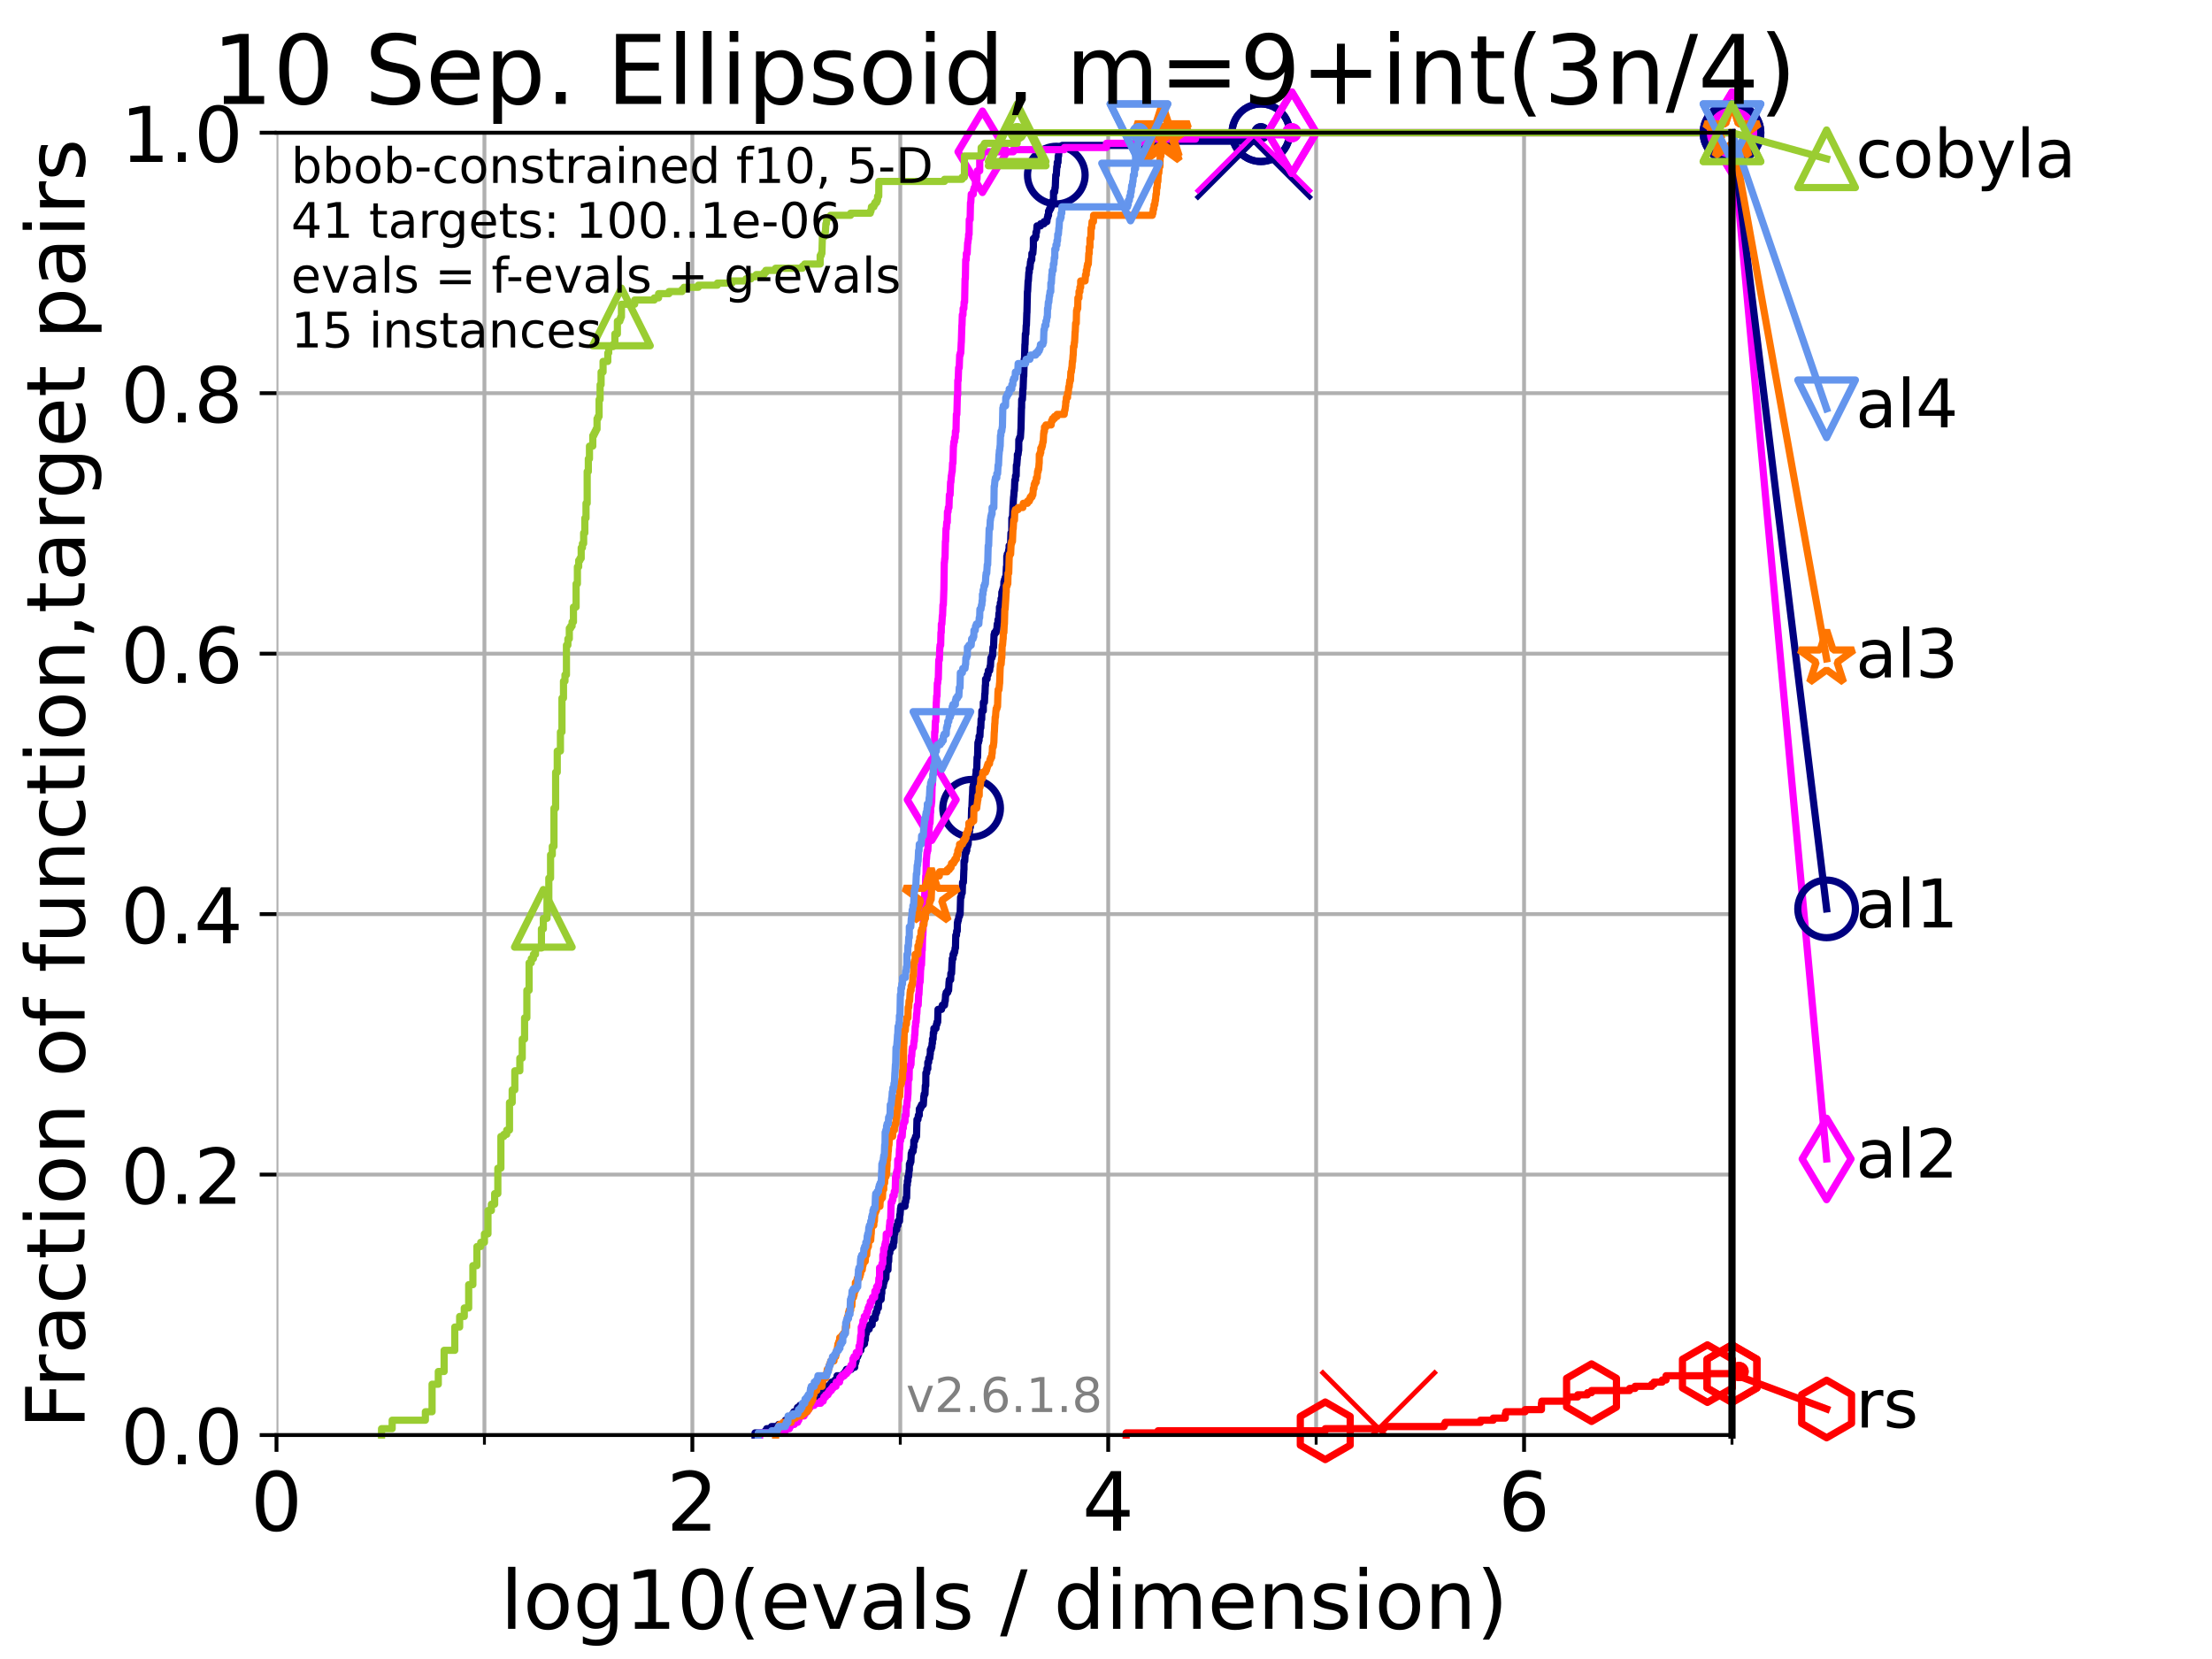 <?xml version="1.0" encoding="utf-8" standalone="no"?>
<!DOCTYPE svg PUBLIC "-//W3C//DTD SVG 1.1//EN"
  "http://www.w3.org/Graphics/SVG/1.1/DTD/svg11.dtd">
<!-- Created with matplotlib (https://matplotlib.org/) -->
<svg height="345.6pt" version="1.1" viewBox="0 0 460.8 345.6" width="460.8pt" xmlns="http://www.w3.org/2000/svg" xmlns:xlink="http://www.w3.org/1999/xlink">
 <defs>
  <style type="text/css">*{stroke-linecap:butt;stroke-linejoin:round;}</style>
 </defs>
 <g id="figure_1">
  <g id="patch_1">
   <path d="M 0 345.6 
L 460.8 345.6 
L 460.8 0 
L 0 0 
z
" style="fill:#ffffff;"/>
  </g>
  <g id="axes_1">
   <g id="patch_2">
    <path d="M 57.6 298.944 
L 360.806 298.944 
L 360.806 27.648 
L 57.6 27.648 
z
" style="fill:#ffffff;"/>
   </g>
   <g id="matplotlib.axis_1">
    <g id="xtick_1">
     <g id="line2d_1">
      <path clip-path="url(#p57bc2d4aae)" d="M 57.6 298.944 
L 57.6 27.648 
" style="fill:none;stroke:#b0b0b0;stroke-linecap:square;stroke-width:0.8;"/>
     </g>
     <g id="line2d_2">
      <defs>
       <path d="M 0 0 
L 0 3.5 
" id="m6614500057" style="stroke:#000000;stroke-width:0.8;"/>
      </defs>
      <g>
       <use style="stroke:#000000;stroke-width:0.8;" x="57.6" xlink:href="#m6614500057" y="298.944"/>
      </g>
     </g>
     <g id="text_1">
      <!-- 0 -->
      <g transform="translate(52.192 318.861)scale(0.17 -0.17)">
       <defs>
        <path d="M 31.781 66.406 
Q 24.172 66.406 20.328 58.906 
Q 16.5 51.422 16.5 36.375 
Q 16.5 21.391 20.328 13.891 
Q 24.172 6.391 31.781 6.391 
Q 39.453 6.391 43.281 13.891 
Q 47.125 21.391 47.125 36.375 
Q 47.125 51.422 43.281 58.906 
Q 39.453 66.406 31.781 66.406 
z
M 31.781 74.219 
Q 44.047 74.219 50.516 64.516 
Q 56.984 54.828 56.984 36.375 
Q 56.984 17.969 50.516 8.266 
Q 44.047 -1.422 31.781 -1.422 
Q 19.531 -1.422 13.062 8.266 
Q 6.594 17.969 6.594 36.375 
Q 6.594 54.828 13.062 64.516 
Q 19.531 74.219 31.781 74.219 
z
" id="DejaVuSans-48"/>
       </defs>
       <use xlink:href="#DejaVuSans-48"/>
      </g>
     </g>
    </g>
    <g id="xtick_2">
     <g id="line2d_3">
      <path clip-path="url(#p57bc2d4aae)" d="M 144.23 298.944 
L 144.23 27.648 
" style="fill:none;stroke:#b0b0b0;stroke-linecap:square;stroke-width:0.8;"/>
     </g>
     <g id="line2d_4">
      <g>
       <use style="stroke:#000000;stroke-width:0.8;" x="144.23" xlink:href="#m6614500057" y="298.944"/>
      </g>
     </g>
     <g id="text_2">
      <!-- 2 -->
      <g transform="translate(138.822 318.861)scale(0.17 -0.17)">
       <defs>
        <path d="M 19.188 8.297 
L 53.609 8.297 
L 53.609 0 
L 7.328 0 
L 7.328 8.297 
Q 12.938 14.109 22.625 23.891 
Q 32.328 33.688 34.812 36.531 
Q 39.547 41.844 41.422 45.531 
Q 43.312 49.219 43.312 52.781 
Q 43.312 58.594 39.234 62.25 
Q 35.156 65.922 28.609 65.922 
Q 23.969 65.922 18.812 64.312 
Q 13.672 62.703 7.812 59.422 
L 7.812 69.391 
Q 13.766 71.781 18.938 73 
Q 24.125 74.219 28.422 74.219 
Q 39.75 74.219 46.484 68.547 
Q 53.219 62.891 53.219 53.422 
Q 53.219 48.922 51.531 44.891 
Q 49.859 40.875 45.406 35.406 
Q 44.188 33.984 37.641 27.219 
Q 31.109 20.453 19.188 8.297 
z
" id="DejaVuSans-50"/>
       </defs>
       <use xlink:href="#DejaVuSans-50"/>
      </g>
     </g>
    </g>
    <g id="xtick_3">
     <g id="line2d_5">
      <path clip-path="url(#p57bc2d4aae)" d="M 230.861 298.944 
L 230.861 27.648 
" style="fill:none;stroke:#b0b0b0;stroke-linecap:square;stroke-width:0.8;"/>
     </g>
     <g id="line2d_6">
      <g>
       <use style="stroke:#000000;stroke-width:0.8;" x="230.861" xlink:href="#m6614500057" y="298.944"/>
      </g>
     </g>
     <g id="text_3">
      <!-- 4 -->
      <g transform="translate(225.453 318.861)scale(0.17 -0.17)">
       <defs>
        <path d="M 37.797 64.312 
L 12.891 25.391 
L 37.797 25.391 
z
M 35.203 72.906 
L 47.609 72.906 
L 47.609 25.391 
L 58.016 25.391 
L 58.016 17.188 
L 47.609 17.188 
L 47.609 0 
L 37.797 0 
L 37.797 17.188 
L 4.891 17.188 
L 4.891 26.703 
z
" id="DejaVuSans-52"/>
       </defs>
       <use xlink:href="#DejaVuSans-52"/>
      </g>
     </g>
    </g>
    <g id="xtick_4">
     <g id="line2d_7">
      <path clip-path="url(#p57bc2d4aae)" d="M 317.491 298.944 
L 317.491 27.648 
" style="fill:none;stroke:#b0b0b0;stroke-linecap:square;stroke-width:0.8;"/>
     </g>
     <g id="line2d_8">
      <g>
       <use style="stroke:#000000;stroke-width:0.8;" x="317.491" xlink:href="#m6614500057" y="298.944"/>
      </g>
     </g>
     <g id="text_4">
      <!-- 6 -->
      <g transform="translate(312.083 318.861)scale(0.17 -0.17)">
       <defs>
        <path d="M 33.016 40.375 
Q 26.375 40.375 22.484 35.828 
Q 18.609 31.297 18.609 23.391 
Q 18.609 15.531 22.484 10.953 
Q 26.375 6.391 33.016 6.391 
Q 39.656 6.391 43.531 10.953 
Q 47.406 15.531 47.406 23.391 
Q 47.406 31.297 43.531 35.828 
Q 39.656 40.375 33.016 40.375 
z
M 52.594 71.297 
L 52.594 62.312 
Q 48.875 64.062 45.094 64.984 
Q 41.312 65.922 37.594 65.922 
Q 27.828 65.922 22.672 59.328 
Q 17.531 52.734 16.797 39.406 
Q 19.672 43.656 24.016 45.922 
Q 28.375 48.188 33.594 48.188 
Q 44.578 48.188 50.953 41.516 
Q 57.328 34.859 57.328 23.391 
Q 57.328 12.156 50.688 5.359 
Q 44.047 -1.422 33.016 -1.422 
Q 20.359 -1.422 13.672 8.266 
Q 6.984 17.969 6.984 36.375 
Q 6.984 53.656 15.188 63.938 
Q 23.391 74.219 37.203 74.219 
Q 40.922 74.219 44.703 73.484 
Q 48.484 72.75 52.594 71.297 
z
" id="DejaVuSans-54"/>
       </defs>
       <use xlink:href="#DejaVuSans-54"/>
      </g>
     </g>
    </g>
    <g id="xtick_5">
     <g id="line2d_9">
      <path clip-path="url(#p57bc2d4aae)" d="M 100.915 298.944 
L 100.915 27.648 
" style="fill:none;stroke:#b0b0b0;stroke-linecap:square;stroke-width:0.8;"/>
     </g>
     <g id="line2d_10">
      <defs>
       <path d="M 0 0 
L 0 2 
" id="m93c4dd9684" style="stroke:#000000;stroke-width:0.6;"/>
      </defs>
      <g>
       <use style="stroke:#000000;stroke-width:0.6;" x="100.915" xlink:href="#m93c4dd9684" y="298.944"/>
      </g>
     </g>
    </g>
    <g id="xtick_6">
     <g id="line2d_11">
      <path clip-path="url(#p57bc2d4aae)" d="M 187.546 298.944 
L 187.546 27.648 
" style="fill:none;stroke:#b0b0b0;stroke-linecap:square;stroke-width:0.8;"/>
     </g>
     <g id="line2d_12">
      <g>
       <use style="stroke:#000000;stroke-width:0.6;" x="187.546" xlink:href="#m93c4dd9684" y="298.944"/>
      </g>
     </g>
    </g>
    <g id="xtick_7">
     <g id="line2d_13">
      <path clip-path="url(#p57bc2d4aae)" d="M 274.176 298.944 
L 274.176 27.648 
" style="fill:none;stroke:#b0b0b0;stroke-linecap:square;stroke-width:0.8;"/>
     </g>
     <g id="line2d_14">
      <g>
       <use style="stroke:#000000;stroke-width:0.6;" x="274.176" xlink:href="#m93c4dd9684" y="298.944"/>
      </g>
     </g>
    </g>
    <g id="xtick_8">
     <g id="line2d_15">
      <path clip-path="url(#p57bc2d4aae)" d="M 360.806 298.944 
L 360.806 27.648 
" style="fill:none;stroke:#b0b0b0;stroke-linecap:square;stroke-width:0.8;"/>
     </g>
     <g id="line2d_16">
      <g>
       <use style="stroke:#000000;stroke-width:0.6;" x="360.806" xlink:href="#m93c4dd9684" y="298.944"/>
      </g>
     </g>
    </g>
    <g id="text_5">
     <!-- log10(evals / dimension) -->
     <g transform="translate(104.239 339.314)scale(0.17 -0.17)">
      <defs>
       <path d="M 9.422 75.984 
L 18.406 75.984 
L 18.406 0 
L 9.422 0 
z
" id="DejaVuSans-108"/>
       <path d="M 30.609 48.391 
Q 23.391 48.391 19.188 42.75 
Q 14.984 37.109 14.984 27.297 
Q 14.984 17.484 19.156 11.844 
Q 23.344 6.203 30.609 6.203 
Q 37.797 6.203 41.984 11.859 
Q 46.188 17.531 46.188 27.297 
Q 46.188 37.016 41.984 42.703 
Q 37.797 48.391 30.609 48.391 
z
M 30.609 56 
Q 42.328 56 49.016 48.375 
Q 55.719 40.766 55.719 27.297 
Q 55.719 13.875 49.016 6.219 
Q 42.328 -1.422 30.609 -1.422 
Q 18.844 -1.422 12.172 6.219 
Q 5.516 13.875 5.516 27.297 
Q 5.516 40.766 12.172 48.375 
Q 18.844 56 30.609 56 
z
" id="DejaVuSans-111"/>
       <path d="M 45.406 27.984 
Q 45.406 37.75 41.375 43.109 
Q 37.359 48.484 30.078 48.484 
Q 22.859 48.484 18.828 43.109 
Q 14.797 37.75 14.797 27.984 
Q 14.797 18.266 18.828 12.891 
Q 22.859 7.516 30.078 7.516 
Q 37.359 7.516 41.375 12.891 
Q 45.406 18.266 45.406 27.984 
z
M 54.391 6.781 
Q 54.391 -7.172 48.188 -13.984 
Q 42 -20.797 29.203 -20.797 
Q 24.469 -20.797 20.266 -20.094 
Q 16.062 -19.391 12.109 -17.922 
L 12.109 -9.188 
Q 16.062 -11.328 19.922 -12.344 
Q 23.781 -13.375 27.781 -13.375 
Q 36.625 -13.375 41.016 -8.766 
Q 45.406 -4.156 45.406 5.172 
L 45.406 9.625 
Q 42.625 4.781 38.281 2.391 
Q 33.938 0 27.875 0 
Q 17.828 0 11.672 7.656 
Q 5.516 15.328 5.516 27.984 
Q 5.516 40.672 11.672 48.328 
Q 17.828 56 27.875 56 
Q 33.938 56 38.281 53.609 
Q 42.625 51.219 45.406 46.391 
L 45.406 54.688 
L 54.391 54.688 
z
" id="DejaVuSans-103"/>
       <path d="M 12.406 8.297 
L 28.516 8.297 
L 28.516 63.922 
L 10.984 60.406 
L 10.984 69.391 
L 28.422 72.906 
L 38.281 72.906 
L 38.281 8.297 
L 54.391 8.297 
L 54.391 0 
L 12.406 0 
z
" id="DejaVuSans-49"/>
       <path d="M 31 75.875 
Q 24.469 64.656 21.281 53.656 
Q 18.109 42.672 18.109 31.391 
Q 18.109 20.125 21.312 9.062 
Q 24.516 -2 31 -13.188 
L 23.188 -13.188 
Q 15.875 -1.703 12.234 9.375 
Q 8.594 20.453 8.594 31.391 
Q 8.594 42.281 12.203 53.312 
Q 15.828 64.359 23.188 75.875 
z
" id="DejaVuSans-40"/>
       <path d="M 56.203 29.594 
L 56.203 25.203 
L 14.891 25.203 
Q 15.484 15.922 20.484 11.062 
Q 25.484 6.203 34.422 6.203 
Q 39.594 6.203 44.453 7.469 
Q 49.312 8.734 54.109 11.281 
L 54.109 2.781 
Q 49.266 0.734 44.188 -0.344 
Q 39.109 -1.422 33.891 -1.422 
Q 20.797 -1.422 13.156 6.188 
Q 5.516 13.812 5.516 26.812 
Q 5.516 40.234 12.766 48.109 
Q 20.016 56 32.328 56 
Q 43.359 56 49.781 48.891 
Q 56.203 41.797 56.203 29.594 
z
M 47.219 32.234 
Q 47.125 39.594 43.094 43.984 
Q 39.062 48.391 32.422 48.391 
Q 24.906 48.391 20.391 44.141 
Q 15.875 39.891 15.188 32.172 
z
" id="DejaVuSans-101"/>
       <path d="M 2.984 54.688 
L 12.5 54.688 
L 29.594 8.797 
L 46.688 54.688 
L 56.203 54.688 
L 35.688 0 
L 23.484 0 
z
" id="DejaVuSans-118"/>
       <path d="M 34.281 27.484 
Q 23.391 27.484 19.188 25 
Q 14.984 22.516 14.984 16.5 
Q 14.984 11.719 18.141 8.906 
Q 21.297 6.109 26.703 6.109 
Q 34.188 6.109 38.703 11.406 
Q 43.219 16.703 43.219 25.484 
L 43.219 27.484 
z
M 52.203 31.203 
L 52.203 0 
L 43.219 0 
L 43.219 8.297 
Q 40.141 3.328 35.547 0.953 
Q 30.953 -1.422 24.312 -1.422 
Q 15.922 -1.422 10.953 3.297 
Q 6 8.016 6 15.922 
Q 6 25.141 12.172 29.828 
Q 18.359 34.516 30.609 34.516 
L 43.219 34.516 
L 43.219 35.406 
Q 43.219 41.609 39.141 45 
Q 35.062 48.391 27.688 48.391 
Q 23 48.391 18.547 47.266 
Q 14.109 46.141 10.016 43.891 
L 10.016 52.203 
Q 14.938 54.109 19.578 55.047 
Q 24.219 56 28.609 56 
Q 40.484 56 46.344 49.844 
Q 52.203 43.703 52.203 31.203 
z
" id="DejaVuSans-97"/>
       <path d="M 44.281 53.078 
L 44.281 44.578 
Q 40.484 46.531 36.375 47.5 
Q 32.281 48.484 27.875 48.484 
Q 21.188 48.484 17.844 46.438 
Q 14.5 44.391 14.5 40.281 
Q 14.5 37.156 16.891 35.375 
Q 19.281 33.594 26.516 31.984 
L 29.594 31.297 
Q 39.156 29.25 43.188 25.516 
Q 47.219 21.781 47.219 15.094 
Q 47.219 7.469 41.188 3.016 
Q 35.156 -1.422 24.609 -1.422 
Q 20.219 -1.422 15.453 -0.562 
Q 10.688 0.297 5.422 2 
L 5.422 11.281 
Q 10.406 8.688 15.234 7.391 
Q 20.062 6.109 24.812 6.109 
Q 31.156 6.109 34.562 8.281 
Q 37.984 10.453 37.984 14.406 
Q 37.984 18.062 35.516 20.016 
Q 33.062 21.969 24.703 23.781 
L 21.578 24.516 
Q 13.234 26.266 9.516 29.906 
Q 5.812 33.547 5.812 39.891 
Q 5.812 47.609 11.281 51.797 
Q 16.75 56 26.812 56 
Q 31.781 56 36.172 55.266 
Q 40.578 54.547 44.281 53.078 
z
" id="DejaVuSans-115"/>
       <path id="DejaVuSans-32"/>
       <path d="M 25.391 72.906 
L 33.688 72.906 
L 8.297 -9.281 
L 0 -9.281 
z
" id="DejaVuSans-47"/>
       <path d="M 45.406 46.391 
L 45.406 75.984 
L 54.391 75.984 
L 54.391 0 
L 45.406 0 
L 45.406 8.203 
Q 42.578 3.328 38.25 0.953 
Q 33.938 -1.422 27.875 -1.422 
Q 17.969 -1.422 11.734 6.484 
Q 5.516 14.406 5.516 27.297 
Q 5.516 40.188 11.734 48.094 
Q 17.969 56 27.875 56 
Q 33.938 56 38.25 53.625 
Q 42.578 51.266 45.406 46.391 
z
M 14.797 27.297 
Q 14.797 17.391 18.875 11.75 
Q 22.953 6.109 30.078 6.109 
Q 37.203 6.109 41.297 11.75 
Q 45.406 17.391 45.406 27.297 
Q 45.406 37.203 41.297 42.844 
Q 37.203 48.484 30.078 48.484 
Q 22.953 48.484 18.875 42.844 
Q 14.797 37.203 14.797 27.297 
z
" id="DejaVuSans-100"/>
       <path d="M 9.422 54.688 
L 18.406 54.688 
L 18.406 0 
L 9.422 0 
z
M 9.422 75.984 
L 18.406 75.984 
L 18.406 64.594 
L 9.422 64.594 
z
" id="DejaVuSans-105"/>
       <path d="M 52 44.188 
Q 55.375 50.25 60.062 53.125 
Q 64.75 56 71.094 56 
Q 79.641 56 84.281 50.016 
Q 88.922 44.047 88.922 33.016 
L 88.922 0 
L 79.891 0 
L 79.891 32.719 
Q 79.891 40.578 77.094 44.375 
Q 74.312 48.188 68.609 48.188 
Q 61.625 48.188 57.562 43.547 
Q 53.516 38.922 53.516 30.906 
L 53.516 0 
L 44.484 0 
L 44.484 32.719 
Q 44.484 40.625 41.703 44.406 
Q 38.922 48.188 33.109 48.188 
Q 26.219 48.188 22.156 43.531 
Q 18.109 38.875 18.109 30.906 
L 18.109 0 
L 9.078 0 
L 9.078 54.688 
L 18.109 54.688 
L 18.109 46.188 
Q 21.188 51.219 25.484 53.609 
Q 29.781 56 35.688 56 
Q 41.656 56 45.828 52.969 
Q 50 49.953 52 44.188 
z
" id="DejaVuSans-109"/>
       <path d="M 54.891 33.016 
L 54.891 0 
L 45.906 0 
L 45.906 32.719 
Q 45.906 40.484 42.875 44.328 
Q 39.844 48.188 33.797 48.188 
Q 26.516 48.188 22.312 43.547 
Q 18.109 38.922 18.109 30.906 
L 18.109 0 
L 9.078 0 
L 9.078 54.688 
L 18.109 54.688 
L 18.109 46.188 
Q 21.344 51.125 25.703 53.562 
Q 30.078 56 35.797 56 
Q 45.219 56 50.047 50.172 
Q 54.891 44.344 54.891 33.016 
z
" id="DejaVuSans-110"/>
       <path d="M 8.016 75.875 
L 15.828 75.875 
Q 23.141 64.359 26.781 53.312 
Q 30.422 42.281 30.422 31.391 
Q 30.422 20.453 26.781 9.375 
Q 23.141 -1.703 15.828 -13.188 
L 8.016 -13.188 
Q 14.5 -2 17.703 9.062 
Q 20.906 20.125 20.906 31.391 
Q 20.906 42.672 17.703 53.656 
Q 14.5 64.656 8.016 75.875 
z
" id="DejaVuSans-41"/>
      </defs>
      <use xlink:href="#DejaVuSans-108"/>
      <use x="27.783" xlink:href="#DejaVuSans-111"/>
      <use x="88.965" xlink:href="#DejaVuSans-103"/>
      <use x="152.441" xlink:href="#DejaVuSans-49"/>
      <use x="216.064" xlink:href="#DejaVuSans-48"/>
      <use x="279.688" xlink:href="#DejaVuSans-40"/>
      <use x="318.701" xlink:href="#DejaVuSans-101"/>
      <use x="380.225" xlink:href="#DejaVuSans-118"/>
      <use x="439.404" xlink:href="#DejaVuSans-97"/>
      <use x="500.684" xlink:href="#DejaVuSans-108"/>
      <use x="528.467" xlink:href="#DejaVuSans-115"/>
      <use x="580.566" xlink:href="#DejaVuSans-32"/>
      <use x="612.354" xlink:href="#DejaVuSans-47"/>
      <use x="646.045" xlink:href="#DejaVuSans-32"/>
      <use x="677.832" xlink:href="#DejaVuSans-100"/>
      <use x="741.309" xlink:href="#DejaVuSans-105"/>
      <use x="769.092" xlink:href="#DejaVuSans-109"/>
      <use x="866.504" xlink:href="#DejaVuSans-101"/>
      <use x="928.027" xlink:href="#DejaVuSans-110"/>
      <use x="991.406" xlink:href="#DejaVuSans-115"/>
      <use x="1043.506" xlink:href="#DejaVuSans-105"/>
      <use x="1071.289" xlink:href="#DejaVuSans-111"/>
      <use x="1132.471" xlink:href="#DejaVuSans-110"/>
      <use x="1195.85" xlink:href="#DejaVuSans-41"/>
     </g>
    </g>
   </g>
   <g id="matplotlib.axis_2">
    <g id="ytick_1">
     <g id="line2d_17">
      <path clip-path="url(#p57bc2d4aae)" d="M 57.6 298.944 
L 360.806 298.944 
" style="fill:none;stroke:#b0b0b0;stroke-linecap:square;stroke-width:0.8;"/>
     </g>
     <g id="line2d_18">
      <defs>
       <path d="M 0 0 
L -3.5 0 
" id="mcd55de6316" style="stroke:#000000;stroke-width:0.8;"/>
      </defs>
      <g>
       <use style="stroke:#000000;stroke-width:0.8;" x="57.6" xlink:href="#mcd55de6316" y="298.944"/>
      </g>
     </g>
     <g id="text_6">
      <!-- 0.0 -->
      <g transform="translate(25.155 305.023)scale(0.16 -0.16)">
       <defs>
        <path d="M 10.688 12.406 
L 21 12.406 
L 21 0 
L 10.688 0 
z
" id="DejaVuSans-46"/>
       </defs>
       <use xlink:href="#DejaVuSans-48"/>
       <use x="63.623" xlink:href="#DejaVuSans-46"/>
       <use x="95.41" xlink:href="#DejaVuSans-48"/>
      </g>
     </g>
    </g>
    <g id="ytick_2">
     <g id="line2d_19">
      <path clip-path="url(#p57bc2d4aae)" d="M 57.6 244.685 
L 360.806 244.685 
" style="fill:none;stroke:#b0b0b0;stroke-linecap:square;stroke-width:0.8;"/>
     </g>
     <g id="line2d_20">
      <g>
       <use style="stroke:#000000;stroke-width:0.8;" x="57.6" xlink:href="#mcd55de6316" y="244.685"/>
      </g>
     </g>
     <g id="text_7">
      <!-- 0.2 -->
      <g transform="translate(25.155 250.764)scale(0.16 -0.16)">
       <use xlink:href="#DejaVuSans-48"/>
       <use x="63.623" xlink:href="#DejaVuSans-46"/>
       <use x="95.41" xlink:href="#DejaVuSans-50"/>
      </g>
     </g>
    </g>
    <g id="ytick_3">
     <g id="line2d_21">
      <path clip-path="url(#p57bc2d4aae)" d="M 57.6 190.426 
L 360.806 190.426 
" style="fill:none;stroke:#b0b0b0;stroke-linecap:square;stroke-width:0.8;"/>
     </g>
     <g id="line2d_22">
      <g>
       <use style="stroke:#000000;stroke-width:0.8;" x="57.6" xlink:href="#mcd55de6316" y="190.426"/>
      </g>
     </g>
     <g id="text_8">
      <!-- 0.4 -->
      <g transform="translate(25.155 196.504)scale(0.16 -0.16)">
       <use xlink:href="#DejaVuSans-48"/>
       <use x="63.623" xlink:href="#DejaVuSans-46"/>
       <use x="95.41" xlink:href="#DejaVuSans-52"/>
      </g>
     </g>
    </g>
    <g id="ytick_4">
     <g id="line2d_23">
      <path clip-path="url(#p57bc2d4aae)" d="M 57.6 136.166 
L 360.806 136.166 
" style="fill:none;stroke:#b0b0b0;stroke-linecap:square;stroke-width:0.8;"/>
     </g>
     <g id="line2d_24">
      <g>
       <use style="stroke:#000000;stroke-width:0.8;" x="57.6" xlink:href="#mcd55de6316" y="136.166"/>
      </g>
     </g>
     <g id="text_9">
      <!-- 0.6 -->
      <g transform="translate(25.155 142.245)scale(0.16 -0.16)">
       <use xlink:href="#DejaVuSans-48"/>
       <use x="63.623" xlink:href="#DejaVuSans-46"/>
       <use x="95.41" xlink:href="#DejaVuSans-54"/>
      </g>
     </g>
    </g>
    <g id="ytick_5">
     <g id="line2d_25">
      <path clip-path="url(#p57bc2d4aae)" d="M 57.6 81.907 
L 360.806 81.907 
" style="fill:none;stroke:#b0b0b0;stroke-linecap:square;stroke-width:0.8;"/>
     </g>
     <g id="line2d_26">
      <g>
       <use style="stroke:#000000;stroke-width:0.8;" x="57.6" xlink:href="#mcd55de6316" y="81.907"/>
      </g>
     </g>
     <g id="text_10">
      <!-- 0.8 -->
      <g transform="translate(25.155 87.986)scale(0.16 -0.16)">
       <defs>
        <path d="M 31.781 34.625 
Q 24.75 34.625 20.719 30.859 
Q 16.703 27.094 16.703 20.516 
Q 16.703 13.922 20.719 10.156 
Q 24.75 6.391 31.781 6.391 
Q 38.812 6.391 42.859 10.172 
Q 46.922 13.969 46.922 20.516 
Q 46.922 27.094 42.891 30.859 
Q 38.875 34.625 31.781 34.625 
z
M 21.922 38.812 
Q 15.578 40.375 12.031 44.719 
Q 8.5 49.078 8.5 55.328 
Q 8.5 64.062 14.719 69.141 
Q 20.953 74.219 31.781 74.219 
Q 42.672 74.219 48.875 69.141 
Q 55.078 64.062 55.078 55.328 
Q 55.078 49.078 51.531 44.719 
Q 48 40.375 41.703 38.812 
Q 48.828 37.156 52.797 32.312 
Q 56.781 27.484 56.781 20.516 
Q 56.781 9.906 50.312 4.234 
Q 43.844 -1.422 31.781 -1.422 
Q 19.734 -1.422 13.25 4.234 
Q 6.781 9.906 6.781 20.516 
Q 6.781 27.484 10.781 32.312 
Q 14.797 37.156 21.922 38.812 
z
M 18.312 54.391 
Q 18.312 48.734 21.844 45.562 
Q 25.391 42.391 31.781 42.391 
Q 38.141 42.391 41.719 45.562 
Q 45.312 48.734 45.312 54.391 
Q 45.312 60.062 41.719 63.234 
Q 38.141 66.406 31.781 66.406 
Q 25.391 66.406 21.844 63.234 
Q 18.312 60.062 18.312 54.391 
z
" id="DejaVuSans-56"/>
       </defs>
       <use xlink:href="#DejaVuSans-48"/>
       <use x="63.623" xlink:href="#DejaVuSans-46"/>
       <use x="95.41" xlink:href="#DejaVuSans-56"/>
      </g>
     </g>
    </g>
    <g id="ytick_6">
     <g id="line2d_27">
      <path clip-path="url(#p57bc2d4aae)" d="M 57.6 27.648 
L 360.806 27.648 
" style="fill:none;stroke:#b0b0b0;stroke-linecap:square;stroke-width:0.8;"/>
     </g>
     <g id="line2d_28">
      <g>
       <use style="stroke:#000000;stroke-width:0.8;" x="57.6" xlink:href="#mcd55de6316" y="27.648"/>
      </g>
     </g>
     <g id="text_11">
      <!-- 1.0 -->
      <g transform="translate(25.155 33.727)scale(0.16 -0.16)">
       <use xlink:href="#DejaVuSans-49"/>
       <use x="63.623" xlink:href="#DejaVuSans-46"/>
       <use x="95.41" xlink:href="#DejaVuSans-48"/>
      </g>
     </g>
    </g>
    <g id="text_12">
     <!-- Fraction of function,target pairs -->
     <g transform="translate(17.62 297.681)rotate(-90)scale(0.17 -0.17)">
      <defs>
       <path d="M 9.812 72.906 
L 51.703 72.906 
L 51.703 64.594 
L 19.672 64.594 
L 19.672 43.109 
L 48.578 43.109 
L 48.578 34.812 
L 19.672 34.812 
L 19.672 0 
L 9.812 0 
z
" id="DejaVuSans-70"/>
       <path d="M 41.109 46.297 
Q 39.594 47.172 37.812 47.578 
Q 36.031 48 33.891 48 
Q 26.266 48 22.188 43.047 
Q 18.109 38.094 18.109 28.812 
L 18.109 0 
L 9.078 0 
L 9.078 54.688 
L 18.109 54.688 
L 18.109 46.188 
Q 20.953 51.172 25.484 53.578 
Q 30.031 56 36.531 56 
Q 37.453 56 38.578 55.875 
Q 39.703 55.766 41.062 55.516 
z
" id="DejaVuSans-114"/>
       <path d="M 48.781 52.594 
L 48.781 44.188 
Q 44.969 46.297 41.141 47.344 
Q 37.312 48.391 33.406 48.391 
Q 24.656 48.391 19.812 42.844 
Q 14.984 37.312 14.984 27.297 
Q 14.984 17.281 19.812 11.734 
Q 24.656 6.203 33.406 6.203 
Q 37.312 6.203 41.141 7.25 
Q 44.969 8.297 48.781 10.406 
L 48.781 2.094 
Q 45.016 0.344 40.984 -0.531 
Q 36.969 -1.422 32.422 -1.422 
Q 20.062 -1.422 12.781 6.344 
Q 5.516 14.109 5.516 27.297 
Q 5.516 40.672 12.859 48.328 
Q 20.219 56 33.016 56 
Q 37.156 56 41.109 55.141 
Q 45.062 54.297 48.781 52.594 
z
" id="DejaVuSans-99"/>
       <path d="M 18.312 70.219 
L 18.312 54.688 
L 36.812 54.688 
L 36.812 47.703 
L 18.312 47.703 
L 18.312 18.016 
Q 18.312 11.328 20.141 9.422 
Q 21.969 7.516 27.594 7.516 
L 36.812 7.516 
L 36.812 0 
L 27.594 0 
Q 17.188 0 13.234 3.875 
Q 9.281 7.766 9.281 18.016 
L 9.281 47.703 
L 2.688 47.703 
L 2.688 54.688 
L 9.281 54.688 
L 9.281 70.219 
z
" id="DejaVuSans-116"/>
       <path d="M 37.109 75.984 
L 37.109 68.5 
L 28.516 68.5 
Q 23.688 68.5 21.797 66.547 
Q 19.922 64.594 19.922 59.516 
L 19.922 54.688 
L 34.719 54.688 
L 34.719 47.703 
L 19.922 47.703 
L 19.922 0 
L 10.891 0 
L 10.891 47.703 
L 2.297 47.703 
L 2.297 54.688 
L 10.891 54.688 
L 10.891 58.5 
Q 10.891 67.625 15.141 71.797 
Q 19.391 75.984 28.609 75.984 
z
" id="DejaVuSans-102"/>
       <path d="M 8.5 21.578 
L 8.5 54.688 
L 17.484 54.688 
L 17.484 21.922 
Q 17.484 14.156 20.5 10.266 
Q 23.531 6.391 29.594 6.391 
Q 36.859 6.391 41.078 11.031 
Q 45.312 15.672 45.312 23.688 
L 45.312 54.688 
L 54.297 54.688 
L 54.297 0 
L 45.312 0 
L 45.312 8.406 
Q 42.047 3.422 37.719 1 
Q 33.406 -1.422 27.688 -1.422 
Q 18.266 -1.422 13.375 4.438 
Q 8.5 10.297 8.5 21.578 
z
M 31.109 56 
z
" id="DejaVuSans-117"/>
       <path d="M 11.719 12.406 
L 22.016 12.406 
L 22.016 4 
L 14.016 -11.625 
L 7.719 -11.625 
L 11.719 4 
z
" id="DejaVuSans-44"/>
       <path d="M 18.109 8.203 
L 18.109 -20.797 
L 9.078 -20.797 
L 9.078 54.688 
L 18.109 54.688 
L 18.109 46.391 
Q 20.953 51.266 25.266 53.625 
Q 29.594 56 35.594 56 
Q 45.562 56 51.781 48.094 
Q 58.016 40.188 58.016 27.297 
Q 58.016 14.406 51.781 6.484 
Q 45.562 -1.422 35.594 -1.422 
Q 29.594 -1.422 25.266 0.953 
Q 20.953 3.328 18.109 8.203 
z
M 48.688 27.297 
Q 48.688 37.203 44.609 42.844 
Q 40.531 48.484 33.406 48.484 
Q 26.266 48.484 22.188 42.844 
Q 18.109 37.203 18.109 27.297 
Q 18.109 17.391 22.188 11.75 
Q 26.266 6.109 33.406 6.109 
Q 40.531 6.109 44.609 11.75 
Q 48.688 17.391 48.688 27.297 
z
" id="DejaVuSans-112"/>
      </defs>
      <use xlink:href="#DejaVuSans-70"/>
      <use x="50.27" xlink:href="#DejaVuSans-114"/>
      <use x="91.383" xlink:href="#DejaVuSans-97"/>
      <use x="152.662" xlink:href="#DejaVuSans-99"/>
      <use x="207.643" xlink:href="#DejaVuSans-116"/>
      <use x="246.852" xlink:href="#DejaVuSans-105"/>
      <use x="274.635" xlink:href="#DejaVuSans-111"/>
      <use x="335.816" xlink:href="#DejaVuSans-110"/>
      <use x="399.195" xlink:href="#DejaVuSans-32"/>
      <use x="430.982" xlink:href="#DejaVuSans-111"/>
      <use x="492.164" xlink:href="#DejaVuSans-102"/>
      <use x="527.369" xlink:href="#DejaVuSans-32"/>
      <use x="559.156" xlink:href="#DejaVuSans-102"/>
      <use x="594.361" xlink:href="#DejaVuSans-117"/>
      <use x="657.74" xlink:href="#DejaVuSans-110"/>
      <use x="721.119" xlink:href="#DejaVuSans-99"/>
      <use x="776.1" xlink:href="#DejaVuSans-116"/>
      <use x="815.309" xlink:href="#DejaVuSans-105"/>
      <use x="843.092" xlink:href="#DejaVuSans-111"/>
      <use x="904.273" xlink:href="#DejaVuSans-110"/>
      <use x="967.652" xlink:href="#DejaVuSans-44"/>
      <use x="999.439" xlink:href="#DejaVuSans-116"/>
      <use x="1038.648" xlink:href="#DejaVuSans-97"/>
      <use x="1099.928" xlink:href="#DejaVuSans-114"/>
      <use x="1139.291" xlink:href="#DejaVuSans-103"/>
      <use x="1202.768" xlink:href="#DejaVuSans-101"/>
      <use x="1264.291" xlink:href="#DejaVuSans-116"/>
      <use x="1303.5" xlink:href="#DejaVuSans-32"/>
      <use x="1335.287" xlink:href="#DejaVuSans-112"/>
      <use x="1398.764" xlink:href="#DejaVuSans-97"/>
      <use x="1460.043" xlink:href="#DejaVuSans-105"/>
      <use x="1487.826" xlink:href="#DejaVuSans-114"/>
      <use x="1528.939" xlink:href="#DejaVuSans-115"/>
     </g>
    </g>
   </g>
   <g id="line2d_29">
    <defs>
     <path d="M 0 1.5 
C 0.398 1.5 0.779 1.342 1.061 1.061 
C 1.342 0.779 1.5 0.398 1.5 0 
C 1.5 -0.398 1.342 -0.779 1.061 -1.061 
C 0.779 -1.342 0.398 -1.5 0 -1.5 
C -0.398 -1.5 -0.779 -1.342 -1.061 -1.061 
C -1.342 -0.779 -1.5 -0.398 -1.5 0 
C -1.5 0.398 -1.342 0.779 -1.061 1.061 
C -0.779 1.342 -0.398 1.5 0 1.5 
z
" id="m1b7703a8d8" style="stroke:#000080;"/>
    </defs>
    <g>
     <use style="fill:#000080;stroke:#000080;" x="262.66" xlink:href="#m1b7703a8d8" y="27.648"/>
     <use style="fill:#000080;stroke:#000080;" x="262.66" xlink:href="#m1b7703a8d8" y="27.648"/>
    </g>
   </g>
   <g id="line2d_30">
    <path d="M 157.288 298.944 
L 157.288 298.503 
L 159.418 298.503 
L 159.418 298.062 
L 159.718 298.062 
L 159.718 297.621 
L 160.715 297.621 
L 160.715 297.179 
L 162.191 297.179 
L 162.191 296.738 
L 163.315 296.738 
L 163.315 296.297 
L 163.613 296.297 
L 163.613 295.856 
L 164.401 295.856 
L 164.401 295.415 
L 164.935 295.415 
L 164.935 294.974 
L 165.109 294.974 
L 165.109 294.533 
L 165.38 294.533 
L 165.38 294.092 
L 166.123 294.092 
L 166.123 293.209 
L 166.633 293.209 
L 166.633 292.768 
L 169.014 292.768 
L 169.014 291.886 
L 169.531 291.886 
L 169.531 291.445 
L 170.205 291.445 
L 170.205 291.004 
L 170.598 291.004 
L 170.598 290.121 
L 171.538 290.121 
L 171.538 289.68 
L 171.695 289.68 
L 171.695 289.239 
L 171.835 289.239 
L 171.835 288.798 
L 172.913 288.798 
L 172.913 288.357 
L 173.254 288.357 
L 173.254 287.916 
L 173.949 287.916 
L 173.949 287.475 
L 174.378 287.475 
L 174.378 286.592 
L 175.709 286.592 
L 175.709 286.151 
L 176.072 286.151 
L 176.072 285.71 
L 176.334 285.71 
L 176.334 285.269 
L 177.331 285.269 
L 177.331 284.828 
L 178.055 284.828 
L 178.055 283.946 
L 178.229 283.946 
L 178.229 283.504 
L 178.364 283.504 
L 178.364 282.622 
L 178.668 282.622 
L 178.668 282.181 
L 178.848 282.181 
L 178.955 281.299 
L 179.332 281.299 
L 179.413 280.416 
L 179.643 280.416 
L 179.643 279.975 
L 180.085 279.975 
L 180.141 279.093 
L 180.274 279.093 
L 180.329 277.77 
L 180.494 277.77 
L 180.571 276.887 
L 181.066 276.887 
L 181.066 276.446 
L 181.193 276.446 
L 181.193 276.005 
L 181.682 276.005 
L 181.754 274.682 
L 182.299 274.682 
L 182.358 273.799 
L 182.457 273.799 
L 182.457 273.358 
L 182.644 273.358 
L 182.751 272.476 
L 182.982 272.476 
L 183.021 271.153 
L 183.154 271.153 
L 183.154 270.712 
L 183.549 270.712 
L 183.642 269.388 
L 183.697 269.388 
L 183.707 268.065 
L 183.991 268.065 
L 184.09 267.183 
L 184.171 267.183 
L 184.171 266.741 
L 184.306 266.741 
L 184.306 266.3 
L 184.546 266.3 
L 184.616 264.536 
L 184.982 264.536 
L 185.034 262.771 
L 185.128 262.771 
L 185.188 261.007 
L 185.366 261.007 
L 185.366 260.124 
L 185.66 260.124 
L 185.66 259.683 
L 186.087 259.683 
L 186.136 258.801 
L 186.233 258.801 
L 186.313 257.036 
L 186.402 257.036 
L 186.473 256.154 
L 186.805 256.154 
L 186.805 255.272 
L 187.054 255.272 
L 187.1 254.39 
L 187.383 254.39 
L 187.436 253.066 
L 187.504 253.066 
L 187.594 251.743 
L 187.669 251.743 
L 187.669 251.302 
L 188.531 251.302 
L 188.539 250.42 
L 188.667 250.42 
L 188.744 249.537 
L 188.864 249.537 
L 188.92 246.89 
L 189.011 246.89 
L 189.025 246.008 
L 189.143 246.008 
L 189.143 245.126 
L 189.273 245.126 
L 189.383 243.803 
L 189.431 243.803 
L 189.444 242.479 
L 189.607 242.479 
L 189.607 242.038 
L 189.755 242.038 
L 189.828 240.273 
L 189.961 240.273 
L 189.961 239.832 
L 190.224 239.832 
L 190.276 238.95 
L 190.36 238.95 
L 190.367 237.627 
L 190.586 237.627 
L 190.586 237.186 
L 190.726 237.186 
L 190.726 236.744 
L 190.928 236.744 
L 191.022 233.215 
L 191.228 233.215 
L 191.314 232.333 
L 191.504 232.333 
L 191.51 231.01 
L 191.752 231.01 
L 191.752 230.569 
L 191.962 230.569 
L 191.962 230.127 
L 192.345 230.127 
L 192.449 228.363 
L 192.519 228.363 
L 192.519 227.922 
L 192.691 227.922 
L 192.76 226.157 
L 192.851 226.157 
L 192.879 223.51 
L 193.048 223.51 
L 193.082 222.628 
L 193.277 222.628 
L 193.277 221.305 
L 193.459 221.305 
L 193.498 220.423 
L 193.689 220.423 
L 193.775 219.54 
L 193.802 219.54 
L 193.808 218.658 
L 193.985 218.658 
L 193.985 218.217 
L 194.118 218.217 
L 194.171 217.335 
L 194.245 217.335 
L 194.245 216.452 
L 194.382 216.452 
L 194.429 215.129 
L 194.538 215.129 
L 194.543 214.247 
L 194.974 214.247 
L 195.08 213.364 
L 195.191 213.364 
L 195.191 212.923 
L 195.335 212.923 
L 195.405 210.277 
L 196.139 210.277 
L 196.139 209.835 
L 196.295 209.835 
L 196.295 209.394 
L 196.762 209.394 
L 196.854 208.512 
L 196.913 208.512 
L 196.986 207.189 
L 197.105 207.189 
L 197.105 206.747 
L 197.428 206.747 
L 197.428 206.306 
L 197.609 206.306 
L 197.706 204.542 
L 197.75 204.542 
L 197.75 204.101 
L 198.041 204.101 
L 198.075 202.777 
L 198.229 202.777 
L 198.318 200.572 
L 198.352 200.572 
L 198.374 199.689 
L 198.538 199.689 
L 198.538 198.807 
L 198.73 198.807 
L 198.73 198.366 
L 198.883 198.366 
L 198.965 197.484 
L 199.043 197.484 
L 199.104 194.837 
L 199.25 194.837 
L 199.29 193.955 
L 199.411 193.955 
L 199.443 192.19 
L 199.523 192.19 
L 199.523 191.749 
L 199.642 191.749 
L 199.752 190.867 
L 199.889 190.867 
L 199.889 190.426 
L 200.01 190.426 
L 200.11 186.897 
L 200.23 186.897 
L 200.325 186.014 
L 200.447 186.014 
L 200.523 183.809 
L 200.695 183.809 
L 200.792 181.162 
L 200.815 181.162 
L 200.822 179.397 
L 200.974 179.397 
L 201.077 177.633 
L 201.259 177.633 
L 201.259 177.192 
L 201.397 177.192 
L 201.418 176.309 
L 201.572 176.309 
L 201.572 175.868 
L 201.69 175.868 
L 201.799 173.221 
L 201.978 173.221 
L 201.978 172.339 
L 202.132 172.339 
L 202.208 171.457 
L 202.328 171.457 
L 202.407 168.369 
L 202.458 168.369 
L 202.567 165.722 
L 202.59 165.722 
L 202.654 163.958 
L 202.745 163.958 
L 202.745 163.517 
L 202.869 163.517 
L 202.869 163.075 
L 203.048 163.075 
L 203.058 162.193 
L 203.199 162.193 
L 203.274 161.311 
L 203.326 161.311 
L 203.346 160.429 
L 203.469 160.429 
L 203.546 157.782 
L 203.642 157.782 
L 203.719 154.694 
L 203.843 154.694 
L 203.843 154.253 
L 203.963 154.253 
L 203.963 153.371 
L 204.138 153.371 
L 204.209 151.606 
L 204.324 151.606 
L 204.382 149.841 
L 204.505 149.841 
L 204.536 148.077 
L 204.838 148.077 
L 204.847 146.312 
L 205.071 146.312 
L 205.153 144.548 
L 205.192 144.548 
L 205.256 142.783 
L 205.303 142.783 
L 205.312 141.46 
L 205.628 141.46 
L 205.651 140.578 
L 205.832 140.578 
L 205.883 139.695 
L 206.167 139.695 
L 206.248 138.813 
L 206.326 138.813 
L 206.415 137.049 
L 206.631 137.049 
L 206.631 136.608 
L 206.775 136.608 
L 206.856 134.843 
L 206.972 134.843 
L 207.076 132.196 
L 207.193 132.196 
L 207.193 131.755 
L 207.513 131.755 
L 207.513 131.314 
L 207.648 131.314 
L 207.741 129.991 
L 207.895 129.991 
L 207.895 129.108 
L 208.04 129.108 
L 208.09 127.785 
L 208.198 127.785 
L 208.198 126.462 
L 208.383 126.462 
L 208.383 125.579 
L 208.542 125.579 
L 208.542 124.697 
L 208.679 124.697 
L 208.699 123.374 
L 208.835 123.374 
L 208.835 122.932 
L 208.961 122.932 
L 208.961 122.491 
L 209.095 122.491 
L 209.141 121.168 
L 209.257 121.168 
L 209.257 120.727 
L 209.399 120.727 
L 209.399 120.286 
L 209.547 120.286 
L 209.654 118.08 
L 209.714 118.08 
L 209.735 115.874 
L 209.832 115.874 
L 209.832 115.433 
L 210.025 115.433 
L 210.127 114.551 
L 210.217 114.551 
L 210.217 113.669 
L 210.506 113.669 
L 210.601 111.022 
L 210.768 111.022 
L 210.786 107.934 
L 210.927 107.934 
L 211.027 105.287 
L 211.04 105.287 
L 211.15 103.523 
L 211.171 103.523 
L 211.267 102.199 
L 211.32 102.199 
L 211.407 99.994 
L 211.549 99.994 
L 211.549 99.111 
L 211.689 99.111 
L 211.731 96.906 
L 211.818 96.906 
L 211.915 95.582 
L 211.935 95.582 
L 211.94 94.7 
L 212.079 94.7 
L 212.183 93.818 
L 212.213 93.818 
L 212.238 91.612 
L 212.389 91.612 
L 212.389 91.171 
L 212.567 91.171 
L 212.676 89.406 
L 212.688 89.406 
L 212.79 84.995 
L 212.814 84.995 
L 212.837 83.231 
L 212.986 83.231 
L 213.085 81.025 
L 213.129 81.025 
L 213.224 78.378 
L 213.264 78.378 
L 213.358 74.849 
L 213.423 74.849 
L 213.506 71.761 
L 213.538 71.761 
L 213.604 69.556 
L 213.704 69.556 
L 213.777 67.791 
L 213.82 67.791 
L 213.909 65.144 
L 213.931 65.144 
L 214.034 60.733 
L 214.071 60.733 
L 214.175 58.527 
L 214.225 58.527 
L 214.326 56.763 
L 214.408 56.763 
L 214.413 55.88 
L 214.568 55.88 
L 214.666 54.557 
L 214.758 54.557 
L 214.758 54.116 
L 214.936 54.116 
L 214.961 52.793 
L 215.158 52.793 
L 215.261 51.469 
L 215.27 51.469 
L 215.27 49.705 
L 215.654 49.705 
L 215.654 49.263 
L 215.809 49.263 
L 215.809 48.381 
L 215.934 48.381 
L 216.028 47.058 
L 216.778 47.058 
L 216.778 46.617 
L 217.496 46.617 
L 217.496 46.176 
L 218.085 46.176 
L 218.182 45.293 
L 218.28 45.293 
L 218.28 44.852 
L 218.429 44.852 
L 218.429 43.97 
L 218.622 43.97 
L 218.622 43.529 
L 218.864 43.529 
L 218.864 43.088 
L 219.06 43.088 
L 219.098 42.205 
L 219.31 42.205 
L 219.31 41.764 
L 219.457 41.764 
L 219.471 40 
L 219.707 40 
L 219.775 39.117 
L 219.83 39.117 
L 219.935 36.471 
L 220.049 36.471 
L 220.149 34.706 
L 220.244 34.706 
L 220.244 33.824 
L 220.403 33.824 
L 220.445 32.5 
L 220.518 32.5 
L 220.622 31.177 
L 220.718 31.177 
L 220.718 30.736 
L 221.276 30.736 
L 221.276 30.295 
L 243.007 30.295 
L 243.007 29.854 
L 244.165 29.854 
L 244.165 29.413 
L 261.633 29.413 
L 261.742 28.53 
L 261.935 28.53 
L 261.935 28.089 
L 262.66 28.089 
L 262.66 27.648 
L 360.806 27.648 
L 360.806 27.648 
" style="fill:none;stroke:#000080;stroke-linecap:square;stroke-width:1.5;"/>
   </g>
   <g id="line2d_31">
    <defs>
     <path d="M 0 6 
C 1.591 6 3.117 5.368 4.243 4.243 
C 5.368 3.117 6 1.591 6 0 
C 6 -1.591 5.368 -3.117 4.243 -4.243 
C 3.117 -5.368 1.591 -6 0 -6 
C -1.591 -6 -3.117 -5.368 -4.243 -4.243 
C -5.368 -3.117 -6 -1.591 -6 0 
C -6 1.591 -5.368 3.117 -4.243 4.243 
C -3.117 5.368 -1.591 6 0 6 
z
" id="m44406209a7" style="stroke:#000080;stroke-width:1.5;"/>
    </defs>
    <g>
     <use style="fill-opacity:0;stroke:#000080;stroke-width:1.5;" x="202.407" xlink:href="#m44406209a7" y="168.369"/>
     <use style="fill-opacity:0;stroke:#000080;stroke-width:1.5;" x="220.049" xlink:href="#m44406209a7" y="36.471"/>
     <use style="fill-opacity:0;stroke:#000080;stroke-width:1.5;" x="262.66" xlink:href="#m44406209a7" y="27.648"/>
     <use style="fill-opacity:0;stroke:#000080;stroke-width:1.5;" x="262.66" xlink:href="#m44406209a7" y="27.648"/>
     <use style="fill-opacity:0;stroke:#000080;stroke-width:1.5;" x="360.806" xlink:href="#m44406209a7" y="27.648"/>
    </g>
   </g>
   <g id="line2d_32">
    <path style="fill:none;stroke:#000080;stroke-linecap:square;stroke-width:1.5;"/>
    <g/>
   </g>
   <g id="line2d_33">
    <path clip-path="url(#p57bc2d4aae)" d="M 261.188 29.413 
" style="fill:none;stroke:#000080;stroke-linecap:square;stroke-width:1.5;"/>
    <defs>
     <path d="M -12 12 
L 12 -12 
M -12 -12 
L 12 12 
" id="m1d9cb58c9c" style="stroke:#000080;"/>
    </defs>
    <g clip-path="url(#p57bc2d4aae)">
     <use style="fill:#000080;stroke:#000080;" x="261.188" xlink:href="#m1d9cb58c9c" y="29.413"/>
    </g>
   </g>
   <g id="line2d_34">
    <defs>
     <path d="M 0 1.5 
C 0.398 1.5 0.779 1.342 1.061 1.061 
C 1.342 0.779 1.5 0.398 1.5 0 
C 1.5 -0.398 1.342 -0.779 1.061 -1.061 
C 0.779 -1.342 0.398 -1.5 0 -1.5 
C -0.398 -1.5 -0.779 -1.342 -1.061 -1.061 
C -1.342 -0.779 -1.5 -0.398 -1.5 0 
C -1.5 0.398 -1.342 0.779 -1.061 1.061 
C -0.779 1.342 -0.398 1.5 0 1.5 
z
" id="mb76fe377cb" style="stroke:#ff00ff;"/>
    </defs>
    <g>
     <use style="fill:#ff00ff;stroke:#ff00ff;" x="269.118" xlink:href="#mb76fe377cb" y="27.648"/>
     <use style="fill:#ff00ff;stroke:#ff00ff;" x="269.118" xlink:href="#mb76fe377cb" y="27.648"/>
    </g>
   </g>
   <g id="line2d_35">
    <path d="M 158.241 298.944 
L 158.241 298.503 
L 162.817 298.503 
L 162.817 298.062 
L 163.639 298.062 
L 163.639 297.621 
L 164.453 297.621 
L 164.453 297.179 
L 164.683 297.179 
L 164.683 296.738 
L 165.477 296.738 
L 165.477 296.297 
L 166.17 296.297 
L 166.17 295.856 
L 166.403 295.856 
L 166.403 295.415 
L 166.541 295.415 
L 166.541 294.974 
L 167.504 294.974 
L 167.504 294.533 
L 167.765 294.533 
L 167.765 294.092 
L 168.19 294.092 
L 168.19 293.209 
L 168.791 293.209 
L 168.791 292.768 
L 169.609 292.768 
L 169.609 292.327 
L 170.965 292.327 
L 170.965 291.886 
L 171.485 291.886 
L 171.485 291.445 
L 171.625 291.445 
L 171.625 291.004 
L 172.007 291.004 
L 172.007 290.562 
L 172.483 290.562 
L 172.483 290.121 
L 172.749 290.121 
L 172.749 289.68 
L 173.19 289.68 
L 173.19 289.239 
L 173.51 289.239 
L 173.51 288.798 
L 174.149 288.798 
L 174.195 287.916 
L 174.901 287.916 
L 174.945 287.033 
L 175.295 287.033 
L 175.295 286.592 
L 175.891 286.592 
L 175.891 286.151 
L 176.374 286.151 
L 176.374 285.71 
L 176.752 285.71 
L 176.752 285.269 
L 177.096 285.269 
L 177.096 284.828 
L 177.279 284.828 
L 177.279 284.387 
L 177.614 284.387 
L 177.677 283.063 
L 177.892 283.063 
L 177.892 282.622 
L 178.376 282.622 
L 178.376 281.74 
L 178.955 281.74 
L 178.955 280.416 
L 179.085 280.416 
L 179.191 279.534 
L 179.215 279.534 
L 179.297 278.211 
L 179.413 278.211 
L 179.413 276.446 
L 179.609 276.446 
L 179.609 276.005 
L 179.735 276.005 
L 179.758 275.123 
L 180.018 275.123 
L 180.051 274.241 
L 180.494 274.241 
L 180.549 273.358 
L 180.755 273.358 
L 180.841 272.476 
L 181.023 272.476 
L 181.023 272.035 
L 181.287 272.035 
L 181.298 271.153 
L 181.641 271.153 
L 181.641 270.712 
L 181.754 270.712 
L 181.754 270.27 
L 182.199 270.27 
L 182.259 268.947 
L 182.614 268.947 
L 182.614 268.065 
L 182.905 268.065 
L 182.905 267.624 
L 183.03 267.624 
L 183.087 266.3 
L 183.23 266.3 
L 183.23 264.095 
L 183.67 264.095 
L 183.734 263.212 
L 183.909 263.212 
L 183.909 261.448 
L 184.063 261.448 
L 184.081 260.124 
L 184.252 260.124 
L 184.342 259.242 
L 184.44 259.242 
L 184.44 258.801 
L 184.563 258.801 
L 184.625 257.036 
L 185.188 257.036 
L 185.298 255.272 
L 185.332 255.272 
L 185.375 254.39 
L 185.534 254.39 
L 185.643 250.42 
L 185.842 250.42 
L 185.842 249.978 
L 185.997 249.978 
L 185.997 249.096 
L 186.289 249.096 
L 186.289 248.214 
L 186.481 248.214 
L 186.561 245.126 
L 186.742 245.126 
L 186.742 244.244 
L 186.86 244.244 
L 186.86 243.803 
L 186.984 243.803 
L 187.015 241.597 
L 187.292 241.597 
L 187.368 239.391 
L 187.413 239.391 
L 187.489 237.627 
L 187.617 237.627 
L 187.684 236.744 
L 187.944 236.744 
L 188.054 234.98 
L 188.185 234.98 
L 188.185 234.098 
L 188.309 234.098 
L 188.309 233.657 
L 188.531 233.657 
L 188.56 232.333 
L 188.758 232.333 
L 188.78 230.569 
L 188.892 230.569 
L 188.976 229.245 
L 189.032 229.245 
L 189.143 227.922 
L 189.149 227.922 
L 189.218 224.834 
L 189.376 224.834 
L 189.437 222.187 
L 189.661 222.187 
L 189.661 221.746 
L 189.781 221.746 
L 189.841 219.981 
L 189.934 219.981 
L 190.007 218.658 
L 190.073 218.658 
L 190.073 218.217 
L 190.295 218.217 
L 190.393 216.894 
L 190.47 216.894 
L 190.534 215.57 
L 190.586 215.57 
L 190.65 213.806 
L 190.726 213.806 
L 190.732 212.923 
L 190.853 212.923 
L 190.947 211.159 
L 190.997 211.159 
L 191.085 209.394 
L 191.277 209.394 
L 191.363 207.189 
L 191.431 207.189 
L 191.541 204.983 
L 191.565 204.983 
L 191.565 204.542 
L 191.686 204.542 
L 191.782 201.895 
L 191.818 201.895 
L 191.86 201.013 
L 191.968 201.013 
L 192.069 197.925 
L 192.122 197.925 
L 192.204 194.837 
L 192.257 194.837 
L 192.362 191.749 
L 192.414 191.749 
L 192.496 188.661 
L 192.553 188.661 
L 192.663 185.573 
L 192.765 185.573 
L 192.845 182.485 
L 192.896 182.485 
L 192.97 178.956 
L 193.009 178.956 
L 193.099 177.633 
L 193.166 177.633 
L 193.166 177.192 
L 193.288 177.192 
L 193.388 174.986 
L 193.454 174.986 
L 193.547 172.339 
L 193.585 172.339 
L 193.651 171.457 
L 193.743 171.457 
L 193.829 169.251 
L 193.872 169.251 
L 193.899 167.928 
L 193.985 167.928 
L 194.081 167.046 
L 194.097 167.046 
L 194.182 163.517 
L 194.245 163.517 
L 194.345 161.311 
L 194.413 161.311 
L 194.507 156.9 
L 194.528 156.9 
L 194.569 155.576 
L 194.672 155.576 
L 194.713 152.488 
L 194.785 152.488 
L 194.847 150.283 
L 194.948 150.283 
L 195.045 146.312 
L 195.065 146.312 
L 195.12 144.989 
L 195.196 144.989 
L 195.256 142.342 
L 195.335 142.342 
L 195.4 141.46 
L 195.464 141.46 
L 195.563 137.49 
L 195.685 137.49 
L 195.783 134.843 
L 195.826 134.843 
L 195.826 134.402 
L 195.961 134.402 
L 196.014 131.755 
L 196.081 131.755 
L 196.1 129.991 
L 196.21 129.991 
L 196.305 128.226 
L 196.357 128.226 
L 196.432 126.02 
L 196.516 126.02 
L 196.618 122.932 
L 196.628 122.932 
L 196.711 117.198 
L 196.743 117.198 
L 196.808 116.315 
L 196.868 116.315 
L 196.941 112.786 
L 196.986 112.786 
L 197.068 110.14 
L 197.145 110.14 
L 197.222 108.816 
L 197.334 108.816 
L 197.37 106.611 
L 197.494 106.611 
L 197.561 105.728 
L 197.688 105.728 
L 197.772 103.082 
L 197.92 103.082 
L 198.023 100.435 
L 198.088 100.435 
L 198.174 99.111 
L 198.212 99.111 
L 198.306 98.229 
L 198.361 98.229 
L 198.437 96.465 
L 198.517 96.465 
L 198.613 92.935 
L 198.651 92.935 
L 198.701 92.053 
L 198.829 92.053 
L 198.858 91.171 
L 198.994 91.171 
L 199.031 89.848 
L 199.153 89.848 
L 199.23 86.319 
L 199.331 86.319 
L 199.435 82.348 
L 199.495 82.348 
L 199.523 79.26 
L 199.606 79.26 
L 199.697 76.614 
L 199.823 76.614 
L 199.917 73.967 
L 200.033 73.967 
L 200.033 73.526 
L 200.145 73.526 
L 200.245 71.32 
L 200.264 71.32 
L 200.371 67.791 
L 200.398 67.791 
L 200.47 65.585 
L 200.605 65.585 
L 200.639 64.262 
L 200.789 64.262 
L 200.844 62.939 
L 200.948 62.939 
L 201.04 58.086 
L 201.102 58.086 
L 201.172 54.116 
L 201.281 54.116 
L 201.31 52.793 
L 201.479 52.793 
L 201.576 50.587 
L 201.629 50.587 
L 201.715 49.705 
L 201.768 49.705 
L 201.782 48.822 
L 201.88 48.822 
L 201.919 45.734 
L 202.097 45.734 
L 202.17 42.205 
L 202.232 42.205 
L 202.328 40.441 
L 202.752 40.441 
L 202.805 39.559 
L 202.935 39.559 
L 202.935 39.117 
L 203.18 39.117 
L 203.18 38.235 
L 203.304 38.235 
L 203.304 37.353 
L 203.521 37.353 
L 203.585 35.588 
L 204.094 35.588 
L 204.094 32.942 
L 204.511 32.942 
L 204.511 32.5 
L 204.66 32.5 
L 204.66 31.618 
L 211.102 31.618 
L 211.102 31.177 
L 221.726 31.177 
L 221.726 30.736 
L 230.49 30.736 
L 230.49 29.854 
L 237.419 29.854 
L 237.419 29.413 
L 239.08 29.413 
L 239.08 28.971 
L 249.038 28.971 
L 249.038 28.089 
L 269.118 28.089 
L 269.118 27.648 
L 360.806 27.648 
L 360.806 27.648 
" style="fill:none;stroke:#ff00ff;stroke-linecap:square;stroke-width:1.5;"/>
   </g>
   <g id="line2d_36">
    <defs>
     <path d="M -0 8.485 
L 5.091 0 
L 0 -8.485 
L -5.091 -0 
z
" id="m4a9d6fbf9b" style="stroke:#ff00ff;stroke-linejoin:miter;stroke-width:1.5;"/>
    </defs>
    <g>
     <use style="fill-opacity:0;stroke:#ff00ff;stroke-linejoin:miter;stroke-width:1.5;" x="194.097" xlink:href="#m4a9d6fbf9b" y="166.604"/>
     <use style="fill-opacity:0;stroke:#ff00ff;stroke-linejoin:miter;stroke-width:1.5;" x="204.66" xlink:href="#m4a9d6fbf9b" y="31.618"/>
     <use style="fill-opacity:0;stroke:#ff00ff;stroke-linejoin:miter;stroke-width:1.5;" x="269.118" xlink:href="#m4a9d6fbf9b" y="27.648"/>
     <use style="fill-opacity:0;stroke:#ff00ff;stroke-linejoin:miter;stroke-width:1.5;" x="269.118" xlink:href="#m4a9d6fbf9b" y="27.648"/>
     <use style="fill-opacity:0;stroke:#ff00ff;stroke-linejoin:miter;stroke-width:1.5;" x="360.806" xlink:href="#m4a9d6fbf9b" y="27.648"/>
    </g>
   </g>
   <g id="line2d_37">
    <path style="fill:none;stroke:#ff00ff;stroke-linecap:square;stroke-width:1.5;"/>
    <g/>
   </g>
   <g id="line2d_38">
    <path clip-path="url(#p57bc2d4aae)" d="M 261.191 28.089 
" style="fill:none;stroke:#ff00ff;stroke-linecap:square;stroke-width:1.5;"/>
    <defs>
     <path d="M -12 12 
L 12 -12 
M -12 -12 
L 12 12 
" id="m5a45b0fe05" style="stroke:#ff00ff;"/>
    </defs>
    <g clip-path="url(#p57bc2d4aae)">
     <use style="fill:#ff00ff;stroke:#ff00ff;" x="261.191" xlink:href="#m5a45b0fe05" y="28.089"/>
    </g>
   </g>
   <g id="line2d_39">
    <defs>
     <path d="M 0 1.5 
C 0.398 1.5 0.779 1.342 1.061 1.061 
C 1.342 0.779 1.5 0.398 1.5 0 
C 1.5 -0.398 1.342 -0.779 1.061 -1.061 
C 0.779 -1.342 0.398 -1.5 0 -1.5 
C -0.398 -1.5 -0.779 -1.342 -1.061 -1.061 
C -1.342 -0.779 -1.5 -0.398 -1.5 0 
C -1.5 0.398 -1.342 0.779 -1.061 1.061 
C -0.779 1.342 -0.398 1.5 0 1.5 
z
" id="me3caa74945" style="stroke:#ff7500;"/>
    </defs>
    <g>
     <use style="fill:#ff7500;stroke:#ff7500;" x="242.124" xlink:href="#me3caa74945" y="27.648"/>
     <use style="fill:#ff7500;stroke:#ff7500;" x="242.124" xlink:href="#me3caa74945" y="27.648"/>
    </g>
   </g>
   <g id="line2d_40">
    <path d="M 161.572 298.944 
L 161.572 298.503 
L 161.721 298.503 
L 161.721 298.062 
L 161.957 298.062 
L 161.957 297.621 
L 162.22 297.621 
L 162.22 297.179 
L 162.421 297.179 
L 162.421 296.738 
L 163.15 296.738 
L 163.15 296.297 
L 164.834 296.297 
L 164.834 295.415 
L 165.695 295.415 
L 165.695 294.974 
L 166.95 294.974 
L 166.95 294.533 
L 167.548 294.533 
L 167.548 294.092 
L 168.106 294.092 
L 168.106 293.65 
L 168.504 293.65 
L 168.566 292.327 
L 168.913 292.327 
L 168.913 291.886 
L 169.155 291.886 
L 169.155 291.445 
L 169.354 291.445 
L 169.354 290.562 
L 169.57 290.562 
L 169.57 289.68 
L 170.148 289.68 
L 170.167 288.798 
L 171.253 288.798 
L 171.307 287.916 
L 171.396 287.916 
L 171.485 287.033 
L 172.042 287.033 
L 172.127 286.151 
L 172.23 286.151 
L 172.331 285.269 
L 172.633 285.269 
L 172.732 284.387 
L 172.913 284.387 
L 172.913 283.946 
L 173.06 283.946 
L 173.06 283.504 
L 173.731 283.504 
L 173.762 282.622 
L 174.088 282.622 
L 174.088 282.181 
L 174.211 282.181 
L 174.272 281.299 
L 174.393 281.299 
L 174.499 280.416 
L 174.559 280.416 
L 174.559 279.975 
L 174.723 279.975 
L 174.723 279.534 
L 174.872 279.534 
L 174.931 278.652 
L 175.367 278.652 
L 175.367 278.211 
L 175.709 278.211 
L 175.709 277.77 
L 176.058 277.77 
L 176.114 276.446 
L 176.347 276.446 
L 176.429 275.123 
L 176.47 275.123 
L 176.578 274.241 
L 176.672 274.241 
L 176.779 273.358 
L 176.899 273.358 
L 176.899 272.917 
L 177.214 272.917 
L 177.214 272.035 
L 177.46 272.035 
L 177.511 270.27 
L 177.791 270.27 
L 177.791 269.829 
L 177.917 269.829 
L 178.018 268.947 
L 178.154 268.947 
L 178.192 267.183 
L 178.462 267.183 
L 178.462 266.741 
L 178.583 266.741 
L 178.583 266.3 
L 179.003 266.3 
L 179.003 265.859 
L 179.168 265.859 
L 179.168 265.418 
L 179.285 265.418 
L 179.378 264.536 
L 179.62 264.536 
L 179.712 263.653 
L 179.78 263.653 
L 179.78 263.212 
L 179.905 263.212 
L 179.905 262.771 
L 180.241 262.771 
L 180.34 261.448 
L 180.549 261.448 
L 180.636 260.124 
L 180.723 260.124 
L 180.723 259.683 
L 180.906 259.683 
L 180.959 258.36 
L 181.382 258.36 
L 181.465 257.036 
L 181.496 257.036 
L 181.548 255.713 
L 181.62 255.713 
L 181.62 255.272 
L 182.018 255.272 
L 182.069 254.39 
L 182.149 254.39 
L 182.249 252.625 
L 182.388 252.625 
L 182.388 252.184 
L 182.575 252.184 
L 182.644 251.302 
L 183.306 251.302 
L 183.362 249.978 
L 183.512 249.978 
L 183.512 249.537 
L 183.826 249.537 
L 183.918 247.773 
L 184.099 247.773 
L 184.099 246.449 
L 184.288 246.449 
L 184.342 245.126 
L 184.563 245.126 
L 184.563 244.685 
L 184.678 244.685 
L 184.783 242.92 
L 184.8 242.92 
L 184.8 241.597 
L 184.913 241.597 
L 185.016 239.832 
L 185.051 239.832 
L 185.128 238.509 
L 185.196 238.509 
L 185.256 237.186 
L 185.375 237.186 
L 185.375 236.744 
L 185.957 236.744 
L 185.981 235.421 
L 186.321 235.421 
L 186.321 234.539 
L 186.442 234.539 
L 186.442 234.098 
L 186.624 234.098 
L 186.695 232.774 
L 186.782 232.774 
L 186.883 231.451 
L 186.945 231.451 
L 186.945 230.569 
L 187.069 230.569 
L 187.1 228.804 
L 187.231 228.804 
L 187.231 228.363 
L 187.429 228.363 
L 187.527 226.157 
L 187.624 226.157 
L 187.624 225.716 
L 187.796 225.716 
L 187.9 224.834 
L 188.017 224.834 
L 188.047 223.069 
L 188.164 223.069 
L 188.273 217.335 
L 188.309 217.335 
L 188.381 214.688 
L 188.596 214.688 
L 188.659 213.364 
L 188.829 213.364 
L 188.878 212.041 
L 189.143 212.041 
L 189.191 209.835 
L 189.308 209.835 
L 189.369 208.512 
L 189.492 208.512 
L 189.593 206.747 
L 189.641 206.747 
L 189.641 206.306 
L 189.801 206.306 
L 189.801 205.424 
L 189.974 205.424 
L 189.974 204.983 
L 190.099 204.983 
L 190.198 203.218 
L 190.282 203.218 
L 190.38 200.572 
L 190.489 200.572 
L 190.489 200.13 
L 190.643 200.13 
L 190.643 198.807 
L 191.221 198.807 
L 191.221 197.043 
L 191.449 197.043 
L 191.455 196.16 
L 191.619 196.16 
L 191.619 195.278 
L 191.836 195.278 
L 191.872 193.955 
L 192.027 193.955 
L 192.027 193.514 
L 192.216 193.514 
L 192.28 192.631 
L 192.478 192.631 
L 192.542 191.749 
L 192.605 191.749 
L 192.605 191.308 
L 192.783 191.308 
L 192.783 189.543 
L 193.199 189.543 
L 193.199 189.102 
L 193.558 189.102 
L 193.662 187.779 
L 193.786 187.779 
L 193.786 187.338 
L 193.98 187.338 
L 194.07 185.132 
L 194.129 185.132 
L 194.229 183.367 
L 194.683 183.367 
L 194.683 182.926 
L 194.801 182.926 
L 194.801 182.485 
L 195.671 182.485 
L 195.749 181.603 
L 197.316 181.603 
L 197.316 181.162 
L 197.772 181.162 
L 197.772 180.721 
L 198.122 180.721 
L 198.216 179.838 
L 198.663 179.838 
L 198.663 179.397 
L 198.92 179.397 
L 198.92 178.956 
L 199.246 178.956 
L 199.322 178.074 
L 199.507 178.074 
L 199.527 177.192 
L 199.701 177.192 
L 199.701 176.751 
L 199.889 176.751 
L 199.893 175.868 
L 200.504 175.868 
L 200.504 175.427 
L 200.725 175.427 
L 200.725 174.986 
L 201.047 174.986 
L 201.047 174.545 
L 201.241 174.545 
L 201.241 173.663 
L 201.522 173.663 
L 201.522 173.221 
L 201.644 173.221 
L 201.644 172.78 
L 201.824 172.78 
L 201.828 171.457 
L 202.373 171.457 
L 202.373 171.016 
L 202.836 171.016 
L 202.886 168.369 
L 203.459 168.369 
L 203.559 167.487 
L 203.572 167.487 
L 203.681 166.604 
L 203.719 166.604 
L 203.757 165.722 
L 203.985 165.722 
L 204.004 163.958 
L 204.178 163.958 
L 204.265 163.075 
L 204.299 163.075 
L 204.299 162.193 
L 204.663 162.193 
L 204.724 160.87 
L 205.309 160.87 
L 205.309 160.429 
L 205.522 160.429 
L 205.522 159.988 
L 205.651 159.988 
L 205.651 159.546 
L 205.8 159.546 
L 205.8 159.105 
L 206.131 159.105 
L 206.226 158.223 
L 206.384 158.223 
L 206.384 157.782 
L 206.59 157.782 
L 206.653 156.9 
L 206.702 156.9 
L 206.751 155.576 
L 206.918 155.576 
L 207.023 154.694 
L 207.036 154.694 
L 207.127 152.488 
L 207.148 152.488 
L 207.23 150.724 
L 207.259 150.724 
L 207.312 149.4 
L 207.38 149.4 
L 207.469 148.077 
L 207.513 148.077 
L 207.513 147.636 
L 207.677 147.636 
L 207.677 147.195 
L 207.805 147.195 
L 207.897 144.107 
L 207.93 144.107 
L 207.93 143.666 
L 208.11 143.666 
L 208.221 142.342 
L 208.244 142.342 
L 208.348 139.254 
L 208.358 139.254 
L 208.408 138.372 
L 208.556 138.372 
L 208.647 137.049 
L 208.696 137.049 
L 208.769 134.402 
L 208.85 134.402 
L 208.954 133.078 
L 208.98 133.078 
L 209.011 131.755 
L 209.129 131.755 
L 209.203 129.991 
L 209.241 129.991 
L 209.321 126.903 
L 209.385 126.903 
L 209.493 125.138 
L 209.5 125.138 
L 209.596 123.374 
L 209.624 123.374 
L 209.624 122.05 
L 209.805 122.05 
L 209.805 121.609 
L 209.942 121.609 
L 209.997 119.403 
L 210.134 119.403 
L 210.242 115.874 
L 210.305 115.874 
L 210.305 115.433 
L 210.535 115.433 
L 210.632 113.228 
L 210.742 113.228 
L 210.742 112.786 
L 210.914 112.786 
L 211.02 110.14 
L 211.072 110.14 
L 211.16 108.375 
L 211.333 108.375 
L 211.391 106.611 
L 211.513 106.611 
L 211.513 106.169 
L 212.081 106.169 
L 212.081 105.728 
L 213.079 105.728 
L 213.17 104.846 
L 214.031 104.846 
L 214.031 104.405 
L 214.431 104.405 
L 214.431 103.964 
L 214.639 103.964 
L 214.639 103.523 
L 214.982 103.523 
L 214.982 103.082 
L 215.17 103.082 
L 215.268 101.758 
L 215.39 101.758 
L 215.447 100.876 
L 215.622 100.876 
L 215.622 100.435 
L 215.872 100.435 
L 215.886 99.552 
L 216.067 99.552 
L 216.144 98.229 
L 216.257 98.229 
L 216.257 97.788 
L 216.371 97.788 
L 216.465 96.465 
L 216.488 96.465 
L 216.506 94.7 
L 216.692 94.7 
L 216.692 94.259 
L 216.816 94.259 
L 216.816 93.377 
L 217.017 93.377 
L 217.017 92.935 
L 217.142 92.935 
L 217.243 92.053 
L 217.325 92.053 
L 217.413 90.289 
L 217.459 90.289 
L 217.459 89.848 
L 217.583 89.848 
L 217.583 88.965 
L 217.882 88.965 
L 217.882 88.524 
L 218.975 88.524 
L 219.064 87.642 
L 219.255 87.642 
L 219.255 87.201 
L 219.671 87.201 
L 219.671 86.76 
L 220.202 86.76 
L 220.202 86.319 
L 221.691 86.319 
L 221.786 85.436 
L 221.857 85.436 
L 221.958 84.554 
L 221.987 84.554 
L 222.019 83.672 
L 222.103 83.672 
L 222.146 82.789 
L 222.392 82.789 
L 222.392 81.907 
L 222.533 81.907 
L 222.64 80.584 
L 222.735 80.584 
L 222.8 79.702 
L 222.858 79.702 
L 222.858 79.26 
L 222.991 79.26 
L 223.079 77.496 
L 223.176 77.496 
L 223.263 76.614 
L 223.311 76.614 
L 223.388 75.29 
L 223.454 75.29 
L 223.538 73.967 
L 223.569 73.967 
L 223.632 72.202 
L 223.744 72.202 
L 223.812 71.32 
L 223.857 71.32 
L 223.968 69.114 
L 223.996 69.114 
L 224.067 67.35 
L 224.206 67.35 
L 224.263 64.703 
L 224.367 64.703 
L 224.367 64.262 
L 224.509 64.262 
L 224.547 62.056 
L 224.767 62.056 
L 224.779 60.733 
L 224.962 60.733 
L 224.962 59.851 
L 225.118 59.851 
L 225.126 58.527 
L 226.04 58.527 
L 226.139 57.204 
L 226.289 57.204 
L 226.289 56.322 
L 226.402 56.322 
L 226.474 55.439 
L 226.562 55.439 
L 226.562 54.998 
L 226.717 54.998 
L 226.819 52.793 
L 226.91 52.793 
L 226.91 51.469 
L 227.057 51.469 
L 227.063 49.705 
L 227.23 49.705 
L 227.292 47.499 
L 227.413 47.499 
L 227.494 46.176 
L 227.783 46.176 
L 227.811 44.852 
L 240.046 44.852 
L 240.046 44.411 
L 240.184 44.411 
L 240.243 43.529 
L 240.358 43.529 
L 240.415 42.646 
L 240.568 42.646 
L 240.64 41.764 
L 240.712 41.764 
L 240.817 40.441 
L 240.901 40.441 
L 240.95 39.117 
L 241.044 39.117 
L 241.119 37.794 
L 241.209 37.794 
L 241.279 36.03 
L 241.407 36.03 
L 241.494 34.706 
L 241.631 34.706 
L 241.687 32.5 
L 241.838 32.5 
L 241.912 30.295 
L 241.976 30.295 
L 242.075 28.53 
L 242.124 28.53 
L 242.124 27.648 
L 360.806 27.648 
L 360.806 27.648 
" style="fill:none;stroke:#ff7500;stroke-linecap:square;stroke-width:1.5;"/>
   </g>
   <g id="line2d_41">
    <defs>
     <path d="M 0 -6 
L -1.347 -1.854 
L -5.706 -1.854 
L -2.18 0.708 
L -3.527 4.854 
L -0 2.292 
L 3.527 4.854 
L 2.18 0.708 
L 5.706 -1.854 
L 1.347 -1.854 
z
" id="mafb0d6a22a" style="stroke:#ff7500;stroke-linejoin:bevel;stroke-width:1.5;"/>
    </defs>
    <g>
     <use style="fill-opacity:0;stroke:#ff7500;stroke-linejoin:bevel;stroke-width:1.5;" x="193.98" xlink:href="#mafb0d6a22a" y="186.897"/>
     <use style="fill-opacity:0;stroke:#ff7500;stroke-linejoin:bevel;stroke-width:1.5;" x="242.124" xlink:href="#mafb0d6a22a" y="28.53"/>
     <use style="fill-opacity:0;stroke:#ff7500;stroke-linejoin:bevel;stroke-width:1.5;" x="242.124" xlink:href="#mafb0d6a22a" y="27.648"/>
     <use style="fill-opacity:0;stroke:#ff7500;stroke-linejoin:bevel;stroke-width:1.5;" x="360.806" xlink:href="#mafb0d6a22a" y="27.648"/>
    </g>
   </g>
   <g id="line2d_42">
    <path style="fill:none;stroke:#ff7500;stroke-linecap:square;stroke-width:1.5;"/>
    <g/>
   </g>
   <g id="line2d_43">
    <defs>
     <path d="M 0 1.5 
C 0.398 1.5 0.779 1.342 1.061 1.061 
C 1.342 0.779 1.5 0.398 1.5 0 
C 1.5 -0.398 1.342 -0.779 1.061 -1.061 
C 0.779 -1.342 0.398 -1.5 0 -1.5 
C -0.398 -1.5 -0.779 -1.342 -1.061 -1.061 
C -1.342 -0.779 -1.5 -0.398 -1.5 0 
C -1.5 0.398 -1.342 0.779 -1.061 1.061 
C -0.779 1.342 -0.398 1.5 0 1.5 
z
" id="mf4cd78d7a6" style="stroke:#6495ed;"/>
    </defs>
    <g>
     <use style="fill:#6495ed;stroke:#6495ed;" x="237.265" xlink:href="#mf4cd78d7a6" y="27.648"/>
     <use style="fill:#6495ed;stroke:#6495ed;" x="237.265" xlink:href="#mf4cd78d7a6" y="27.648"/>
    </g>
   </g>
   <g id="line2d_44">
    <path d="M 157.953 298.944 
L 157.953 298.503 
L 160.746 298.503 
L 160.746 298.062 
L 161.928 298.062 
L 161.928 297.621 
L 162.162 297.621 
L 162.162 297.179 
L 163.613 297.179 
L 163.613 296.738 
L 163.8 296.738 
L 163.8 296.297 
L 164.142 296.297 
L 164.168 294.974 
L 165.183 294.974 
L 165.183 294.533 
L 166.217 294.533 
L 166.217 294.092 
L 166.333 294.092 
L 166.333 293.65 
L 166.792 293.65 
L 166.792 293.209 
L 167.062 293.209 
L 167.152 292.327 
L 167.657 292.327 
L 167.7 291.445 
L 168.085 291.445 
L 168.085 291.004 
L 168.358 291.004 
L 168.358 290.562 
L 168.71 290.562 
L 168.791 289.68 
L 168.852 289.68 
L 168.852 289.239 
L 168.994 289.239 
L 168.994 288.798 
L 169.629 288.798 
L 169.629 287.916 
L 170.091 287.916 
L 170.091 287.475 
L 170.299 287.475 
L 170.393 286.592 
L 172.23 286.592 
L 172.23 286.151 
L 172.365 286.151 
L 172.365 285.71 
L 172.566 285.71 
L 172.6 284.828 
L 172.782 284.828 
L 172.782 284.387 
L 172.946 284.387 
L 172.946 283.946 
L 173.076 283.946 
L 173.076 283.504 
L 173.398 283.504 
L 173.414 282.622 
L 173.825 282.622 
L 173.825 282.181 
L 174.088 282.181 
L 174.088 281.74 
L 174.302 281.74 
L 174.302 281.299 
L 174.694 281.299 
L 174.694 280.858 
L 174.975 280.858 
L 175.004 279.975 
L 175.295 279.975 
L 175.295 279.534 
L 175.567 279.534 
L 175.581 278.211 
L 175.863 278.211 
L 175.863 277.77 
L 176.128 277.77 
L 176.169 275.564 
L 176.306 275.564 
L 176.306 275.123 
L 176.442 275.123 
L 176.442 274.682 
L 176.766 274.682 
L 176.766 273.799 
L 177.07 273.799 
L 177.162 270.712 
L 177.305 270.712 
L 177.305 270.27 
L 177.421 270.27 
L 177.498 268.947 
L 177.741 268.947 
L 177.741 268.506 
L 178.388 268.506 
L 178.388 268.065 
L 178.68 268.065 
L 178.776 265.418 
L 178.812 265.418 
L 178.824 264.536 
L 178.931 264.536 
L 178.931 264.095 
L 179.191 264.095 
L 179.273 262.33 
L 179.332 262.33 
L 179.332 261.889 
L 179.505 261.889 
L 179.505 261.448 
L 179.894 261.448 
L 179.95 260.124 
L 180.107 260.124 
L 180.107 259.683 
L 180.362 259.683 
L 180.362 258.801 
L 180.571 258.801 
L 180.658 257.478 
L 180.755 257.478 
L 180.755 257.036 
L 180.895 257.036 
L 180.991 255.713 
L 181.108 255.713 
L 181.108 255.272 
L 181.329 255.272 
L 181.392 254.39 
L 181.558 254.39 
L 181.579 253.507 
L 181.692 253.507 
L 181.692 253.066 
L 181.836 253.066 
L 181.846 252.184 
L 181.988 252.184 
L 181.988 251.743 
L 182.279 251.743 
L 182.378 249.096 
L 182.418 249.096 
L 182.418 248.655 
L 182.731 248.655 
L 182.731 248.214 
L 183.001 248.214 
L 183.059 247.332 
L 183.173 247.332 
L 183.173 246.89 
L 183.353 246.89 
L 183.353 246.449 
L 183.577 246.449 
L 183.67 243.803 
L 183.688 243.803 
L 183.707 242.479 
L 183.845 242.479 
L 183.845 242.038 
L 183.963 242.038 
L 184.036 241.156 
L 184.09 241.156 
L 184.09 240.715 
L 184.216 240.715 
L 184.297 238.509 
L 184.368 238.509 
L 184.395 235.862 
L 184.528 235.862 
L 184.528 235.421 
L 184.66 235.421 
L 184.687 234.539 
L 184.8 234.539 
L 184.8 234.098 
L 185.059 234.098 
L 185.111 232.774 
L 185.298 232.774 
L 185.298 232.333 
L 185.417 232.333 
L 185.459 230.127 
L 185.643 230.127 
L 185.751 228.804 
L 185.8 228.804 
L 185.875 227.481 
L 185.973 227.481 
L 186.014 226.598 
L 186.193 226.598 
L 186.225 225.716 
L 186.313 225.716 
L 186.418 223.51 
L 186.434 223.51 
L 186.529 221.746 
L 186.577 221.746 
L 186.656 218.217 
L 186.774 218.217 
L 186.883 216.894 
L 186.899 216.894 
L 186.969 215.57 
L 187.015 215.57 
L 187.085 213.806 
L 187.246 213.806 
L 187.292 212.923 
L 187.36 212.923 
L 187.36 211.6 
L 187.474 211.6 
L 187.564 207.189 
L 187.684 207.189 
L 187.684 205.865 
L 187.826 205.865 
L 187.863 204.983 
L 188.01 204.983 
L 188.025 203.66 
L 188.61 203.66 
L 188.667 202.336 
L 188.773 202.336 
L 188.815 201.454 
L 188.913 201.454 
L 188.934 198.807 
L 189.087 198.807 
L 189.136 197.043 
L 189.239 197.043 
L 189.308 195.278 
L 189.424 195.278 
L 189.431 193.072 
L 189.735 193.072 
L 189.841 191.308 
L 189.881 191.308 
L 189.967 190.426 
L 189.994 190.426 
L 190.02 189.543 
L 190.158 189.543 
L 190.171 188.661 
L 190.321 188.661 
L 190.412 186.455 
L 190.451 186.455 
L 190.451 185.573 
L 190.566 185.573 
L 190.637 184.691 
L 190.783 184.691 
L 190.891 182.044 
L 190.985 182.044 
L 191.066 180.28 
L 191.147 180.28 
L 191.203 179.397 
L 191.259 179.397 
L 191.357 177.192 
L 191.455 177.192 
L 191.498 175.868 
L 191.914 175.868 
L 191.986 174.104 
L 192.356 174.104 
L 192.432 172.339 
L 192.472 172.339 
L 192.536 171.457 
L 192.588 171.457 
L 192.588 170.575 
L 192.794 170.575 
L 192.851 169.692 
L 192.924 169.692 
L 192.924 169.251 
L 193.048 169.251 
L 193.116 168.369 
L 193.177 168.369 
L 193.177 167.487 
L 193.476 167.487 
L 193.564 166.163 
L 193.613 166.163 
L 193.721 163.958 
L 193.819 163.958 
L 193.872 163.075 
L 194.012 163.075 
L 194.012 162.634 
L 194.292 162.634 
L 194.334 161.311 
L 194.444 161.311 
L 194.47 159.546 
L 194.667 159.546 
L 194.775 157.782 
L 194.806 157.782 
L 194.852 156.458 
L 195.055 156.458 
L 195.125 155.576 
L 195.251 155.576 
L 195.251 155.135 
L 195.865 155.135 
L 195.865 154.694 
L 196.215 154.694 
L 196.215 154.253 
L 196.507 154.253 
L 196.507 153.371 
L 196.674 153.371 
L 196.674 152.929 
L 197.118 152.929 
L 197.172 151.606 
L 197.285 151.606 
L 197.285 151.165 
L 197.419 151.165 
L 197.437 150.283 
L 197.658 150.283 
L 197.71 149.4 
L 197.963 149.4 
L 197.963 148.959 
L 198.096 148.959 
L 198.096 148.518 
L 198.293 148.518 
L 198.361 147.195 
L 198.508 147.195 
L 198.508 146.754 
L 199.031 146.754 
L 199.031 145.871 
L 199.157 145.871 
L 199.157 145.43 
L 199.463 145.43 
L 199.463 144.989 
L 199.752 144.989 
L 199.838 143.225 
L 199.994 143.225 
L 200.056 140.137 
L 200.485 140.137 
L 200.56 139.254 
L 201.036 139.254 
L 201.124 138.372 
L 201.168 138.372 
L 201.197 137.049 
L 201.371 137.049 
L 201.371 136.608 
L 201.519 136.608 
L 201.522 134.843 
L 201.845 134.843 
L 201.845 134.402 
L 202.318 134.402 
L 202.414 133.078 
L 202.708 133.078 
L 202.708 132.637 
L 202.859 132.637 
L 202.892 131.314 
L 203.16 131.314 
L 203.219 130.432 
L 203.395 130.432 
L 203.395 129.991 
L 203.909 129.991 
L 203.997 128.667 
L 204.082 128.667 
L 204.132 126.903 
L 204.352 126.903 
L 204.453 126.02 
L 204.542 126.02 
L 204.587 125.138 
L 204.654 125.138 
L 204.654 123.815 
L 204.772 123.815 
L 204.796 122.932 
L 204.91 122.932 
L 204.967 122.05 
L 205.139 122.05 
L 205.139 121.609 
L 205.274 121.609 
L 205.371 119.845 
L 205.423 119.845 
L 205.423 119.403 
L 205.559 119.403 
L 205.66 117.639 
L 205.752 117.639 
L 205.86 113.669 
L 205.954 113.669 
L 206.061 110.14 
L 206.212 110.14 
L 206.29 108.375 
L 206.329 108.375 
L 206.423 107.493 
L 206.533 107.493 
L 206.533 107.052 
L 206.667 107.052 
L 206.672 105.728 
L 207.036 105.728 
L 207.103 101.317 
L 207.161 101.317 
L 207.27 99.994 
L 207.359 99.994 
L 207.359 99.552 
L 207.648 99.552 
L 207.648 98.67 
L 207.821 98.67 
L 207.915 96.906 
L 208.007 96.906 
L 208.103 94.7 
L 208.128 94.7 
L 208.188 93.818 
L 208.246 93.818 
L 208.323 92.935 
L 208.358 92.935 
L 208.413 90.73 
L 208.492 90.73 
L 208.527 89.848 
L 208.686 89.848 
L 208.782 88.965 
L 208.823 88.965 
L 208.908 84.995 
L 209.002 84.995 
L 209.002 84.554 
L 209.477 84.554 
L 209.519 82.789 
L 209.719 82.789 
L 209.719 82.348 
L 209.938 82.348 
L 209.938 81.907 
L 210.237 81.907 
L 210.237 81.025 
L 210.783 81.025 
L 210.783 80.143 
L 211.005 80.143 
L 211.005 79.26 
L 211.165 79.26 
L 211.165 78.819 
L 211.45 78.819 
L 211.523 77.496 
L 212.024 77.496 
L 212.097 75.731 
L 213.649 75.731 
L 213.752 74.849 
L 214.543 74.849 
L 214.543 74.408 
L 214.685 74.408 
L 214.685 73.967 
L 215.753 73.967 
L 215.753 73.526 
L 216.206 73.526 
L 216.206 73.085 
L 216.499 73.085 
L 216.499 72.643 
L 216.665 72.643 
L 216.745 71.761 
L 217.251 71.761 
L 217.251 71.32 
L 217.382 71.32 
L 217.472 68.673 
L 217.569 68.673 
L 217.65 67.791 
L 217.887 67.791 
L 217.89 66.909 
L 218.007 66.909 
L 218.105 66.026 
L 218.182 66.026 
L 218.224 64.262 
L 218.304 64.262 
L 218.387 62.939 
L 218.489 62.939 
L 218.595 61.615 
L 218.664 61.615 
L 218.74 60.733 
L 218.897 60.733 
L 218.911 58.968 
L 219.025 58.968 
L 219.106 57.204 
L 219.181 57.204 
L 219.181 56.322 
L 219.391 56.322 
L 219.434 54.998 
L 219.559 54.998 
L 219.628 53.675 
L 219.735 53.675 
L 219.737 51.91 
L 219.972 51.91 
L 219.972 51.028 
L 220.18 51.028 
L 220.18 50.146 
L 220.303 50.146 
L 220.348 48.822 
L 220.48 48.822 
L 220.578 47.499 
L 220.623 47.499 
L 220.714 45.734 
L 220.906 45.734 
L 220.906 45.293 
L 221.043 45.293 
L 221.043 44.411 
L 221.192 44.411 
L 221.204 43.088 
L 234.893 43.088 
L 234.893 42.646 
L 235.035 42.646 
L 235.038 41.764 
L 235.266 41.764 
L 235.325 40.882 
L 235.517 40.882 
L 235.517 40 
L 235.656 40 
L 235.739 38.676 
L 235.896 38.676 
L 235.945 37.794 
L 236.026 37.794 
L 236.103 36.471 
L 236.319 36.471 
L 236.319 35.147 
L 236.56 35.147 
L 236.56 32.059 
L 236.835 32.059 
L 236.835 30.736 
L 237.015 30.736 
L 237.09 28.971 
L 237.213 28.971 
L 237.265 27.648 
L 360.806 27.648 
L 360.806 27.648 
" style="fill:none;stroke:#6495ed;stroke-linecap:square;stroke-width:1.5;"/>
   </g>
   <g id="line2d_45">
    <defs>
     <path d="M -0 6 
L 6 -6 
L -6 -6 
z
" id="m0136e8596e" style="stroke:#6495ed;stroke-linejoin:miter;stroke-width:1.5;"/>
    </defs>
    <g>
     <use style="fill-opacity:0;stroke:#6495ed;stroke-linejoin:miter;stroke-width:1.5;" x="196.215" xlink:href="#m0136e8596e" y="154.253"/>
     <use style="fill-opacity:0;stroke:#6495ed;stroke-linejoin:miter;stroke-width:1.5;" x="235.517" xlink:href="#m0136e8596e" y="40"/>
     <use style="fill-opacity:0;stroke:#6495ed;stroke-linejoin:miter;stroke-width:1.5;" x="237.265" xlink:href="#m0136e8596e" y="27.648"/>
     <use style="fill-opacity:0;stroke:#6495ed;stroke-linejoin:miter;stroke-width:1.5;" x="237.265" xlink:href="#m0136e8596e" y="27.648"/>
     <use style="fill-opacity:0;stroke:#6495ed;stroke-linejoin:miter;stroke-width:1.5;" x="360.806" xlink:href="#m0136e8596e" y="27.648"/>
    </g>
   </g>
   <g id="line2d_46">
    <path style="fill:none;stroke:#6495ed;stroke-linecap:square;stroke-width:1.5;"/>
    <g/>
   </g>
   <g id="line2d_47">
    <defs>
     <path d="M 0 1.5 
C 0.398 1.5 0.779 1.342 1.061 1.061 
C 1.342 0.779 1.5 0.398 1.5 0 
C 1.5 -0.398 1.342 -0.779 1.061 -1.061 
C 0.779 -1.342 0.398 -1.5 0 -1.5 
C -0.398 -1.5 -0.779 -1.342 -1.061 -1.061 
C -1.342 -0.779 -1.5 -0.398 -1.5 0 
C -1.5 0.398 -1.342 0.779 -1.061 1.061 
C -0.779 1.342 -0.398 1.5 0 1.5 
z
" id="m04003970b6" style="stroke:#ff0000;"/>
    </defs>
    <g>
     <use style="fill:#ff0000;stroke:#ff0000;" x="362.284" xlink:href="#m04003970b6" y="285.71"/>
     <use style="fill:#ff0000;stroke:#ff0000;" x="362.284" xlink:href="#m04003970b6" y="285.71"/>
    </g>
   </g>
   <g id="line2d_48">
    <path d="M 234.594 298.944 
L 234.594 298.503 
L 241.232 298.503 
L 241.232 298.062 
L 276.075 298.062 
L 276.075 297.621 
L 288.329 297.621 
L 288.329 297.179 
L 300.819 297.179 
L 300.819 296.738 
L 301.053 296.738 
L 301.053 296.297 
L 308.418 296.297 
L 308.418 295.856 
L 311.065 295.856 
L 311.065 295.415 
L 313.578 295.415 
L 313.578 294.533 
L 313.697 294.533 
L 313.697 294.092 
L 317.719 294.092 
L 317.719 293.65 
L 321.111 293.65 
L 321.111 292.327 
L 321.191 292.327 
L 321.191 291.886 
L 326.476 291.886 
L 326.476 291.445 
L 326.536 291.445 
L 326.536 291.004 
L 328.675 291.004 
L 328.675 290.562 
L 330.693 290.562 
L 330.693 290.121 
L 331.543 290.121 
L 331.543 289.68 
L 339.474 289.68 
L 339.474 289.239 
L 340.608 289.239 
L 340.608 288.798 
L 344.083 288.798 
L 344.083 288.357 
L 344.565 288.357 
L 344.565 287.916 
L 346.27 287.916 
L 346.27 287.475 
L 347.067 287.475 
L 347.067 286.592 
L 355.687 286.592 
L 355.687 286.151 
L 360.806 286.151 
" style="fill:none;stroke:#ff0000;stroke-linecap:square;stroke-width:1.5;"/>
   </g>
   <g id="line2d_49">
    <defs>
     <path d="M 0 -6 
L -5.196 -3 
L -5.196 3 
L -0 6 
L 5.196 3 
L 5.196 -3 
z
" id="mcd98ecd76e" style="stroke:#ff0000;stroke-linejoin:miter;stroke-width:1.5;"/>
    </defs>
    <g>
     <use style="fill-opacity:0;stroke:#ff0000;stroke-linejoin:miter;stroke-width:1.5;" x="276.075" xlink:href="#mcd98ecd76e" y="298.062"/>
     <use style="fill-opacity:0;stroke:#ff0000;stroke-linejoin:miter;stroke-width:1.5;" x="331.543" xlink:href="#mcd98ecd76e" y="290.121"/>
     <use style="fill-opacity:0;stroke:#ff0000;stroke-linejoin:miter;stroke-width:1.5;" x="355.687" xlink:href="#mcd98ecd76e" y="286.151"/>
     <use style="fill-opacity:0;stroke:#ff0000;stroke-linejoin:miter;stroke-width:1.5;" x="360.806" xlink:href="#mcd98ecd76e" y="286.151"/>
    </g>
   </g>
   <g id="line2d_50">
    <path style="fill:none;stroke:#ff0000;stroke-linecap:square;stroke-width:1.5;"/>
    <g/>
   </g>
   <g id="line2d_51">
    <path clip-path="url(#p57bc2d4aae)" d="M 287.215 297.621 
" style="fill:none;stroke:#ff0000;stroke-linecap:square;stroke-width:1.5;"/>
    <defs>
     <path d="M -12 12 
L 12 -12 
M -12 -12 
L 12 12 
" id="mb6301bf615" style="stroke:#ff0000;"/>
    </defs>
    <g clip-path="url(#p57bc2d4aae)">
     <use style="fill:#ff0000;stroke:#ff0000;" x="287.215" xlink:href="#mb6301bf615" y="297.621"/>
    </g>
   </g>
   <g id="line2d_52">
    <defs>
     <path d="M 0 1.5 
C 0.398 1.5 0.779 1.342 1.061 1.061 
C 1.342 0.779 1.5 0.398 1.5 0 
C 1.5 -0.398 1.342 -0.779 1.061 -1.061 
C 0.779 -1.342 0.398 -1.5 0 -1.5 
C -0.398 -1.5 -0.779 -1.342 -1.061 -1.061 
C -1.342 -0.779 -1.5 -0.398 -1.5 0 
C -1.5 0.398 -1.342 0.779 -1.061 1.061 
C -0.779 1.342 -0.398 1.5 0 1.5 
z
" id="m0aab3f590a" style="stroke:#9acd32;"/>
    </defs>
    <g>
     <use style="fill:#9acd32;stroke:#9acd32;" x="211.896" xlink:href="#m0aab3f590a" y="27.648"/>
     <use style="fill:#9acd32;stroke:#9acd32;" x="211.896" xlink:href="#m0aab3f590a" y="27.648"/>
    </g>
   </g>
   <g id="line2d_53">
    <path d="M 79.481 298.944 
L 79.481 297.621 
L 81.696 297.621 
L 81.696 295.856 
L 88.614 295.856 
L 88.614 294.092 
L 90.008 294.092 
L 90.008 288.357 
L 91.306 288.357 
L 91.306 285.71 
L 92.52 285.71 
L 92.52 281.299 
L 94.736 281.299 
L 94.736 276.446 
L 95.753 276.446 
L 95.753 274.241 
L 96.718 274.241 
L 96.718 272.476 
L 97.635 272.476 
L 97.635 267.624 
L 98.51 267.624 
L 98.51 263.653 
L 99.347 263.653 
L 99.347 259.683 
L 100.147 259.683 
L 100.147 258.801 
L 100.915 258.801 
L 100.915 257.036 
L 101.653 257.036 
L 101.653 252.184 
L 102.363 252.184 
L 102.363 250.861 
L 103.047 250.861 
L 103.047 248.655 
L 103.707 248.655 
L 103.707 243.361 
L 104.345 243.361 
L 104.345 236.744 
L 104.962 236.744 
L 104.962 236.303 
L 105.559 236.303 
L 105.559 235.421 
L 106.138 235.421 
L 106.138 229.686 
L 106.699 229.686 
L 106.699 227.04 
L 107.245 227.04 
L 107.245 223.069 
L 108.29 223.069 
L 108.29 220.423 
L 108.792 220.423 
L 108.792 216.452 
L 109.28 216.452 
L 109.28 212.041 
L 109.757 212.041 
L 109.757 206.306 
L 110.221 206.306 
L 110.221 200.572 
L 110.675 200.572 
L 110.675 199.689 
L 111.117 199.689 
L 111.117 198.807 
L 111.55 198.807 
L 111.55 197.484 
L 112.79 197.484 
L 112.79 193.514 
L 113.186 193.514 
L 113.186 191.308 
L 113.954 191.308 
L 113.954 187.338 
L 114.327 187.338 
L 114.327 182.926 
L 114.692 182.926 
L 114.692 178.074 
L 115.051 178.074 
L 115.051 176.309 
L 115.402 176.309 
L 115.402 168.369 
L 115.747 168.369 
L 115.747 160.87 
L 116.086 160.87 
L 116.086 156.458 
L 116.746 156.458 
L 116.746 152.488 
L 117.068 152.488 
L 117.068 145.43 
L 117.384 145.43 
L 117.384 141.901 
L 117.695 141.901 
L 117.695 140.578 
L 118.001 140.578 
L 118.001 134.402 
L 118.302 134.402 
L 118.302 133.078 
L 118.598 133.078 
L 118.598 130.873 
L 118.89 130.873 
L 118.89 130.432 
L 119.177 130.432 
L 119.177 129.549 
L 119.46 129.549 
L 119.46 126.462 
L 120.013 126.462 
L 120.013 121.609 
L 120.284 121.609 
L 120.284 118.08 
L 120.551 118.08 
L 120.551 116.757 
L 120.814 116.757 
L 120.814 116.315 
L 121.073 116.315 
L 121.073 114.11 
L 121.329 114.11 
L 121.329 113.228 
L 121.582 113.228 
L 121.582 111.022 
L 121.831 111.022 
L 121.831 107.934 
L 122.077 107.934 
L 122.077 104.846 
L 122.32 104.846 
L 122.32 98.229 
L 122.559 98.229 
L 122.559 95.582 
L 122.796 95.582 
L 122.796 92.935 
L 123.488 92.935 
L 123.488 90.73 
L 123.714 90.73 
L 123.714 90.289 
L 123.936 90.289 
L 123.936 89.848 
L 124.156 89.848 
L 124.156 89.406 
L 124.374 89.406 
L 124.374 87.201 
L 124.589 87.201 
L 124.589 86.76 
L 124.801 86.76 
L 124.801 83.231 
L 125.012 83.231 
L 125.012 80.143 
L 125.219 80.143 
L 125.219 77.496 
L 125.628 77.496 
L 125.628 75.29 
L 126.614 75.29 
L 126.614 73.526 
L 126.804 73.526 
L 126.804 72.202 
L 127.731 72.202 
L 127.731 71.761 
L 128.09 71.761 
L 128.09 69.556 
L 128.615 69.556 
L 128.615 66.909 
L 129.125 66.909 
L 129.125 66.468 
L 129.293 66.468 
L 129.293 66.026 
L 129.458 66.026 
L 129.458 63.38 
L 132.216 63.38 
L 132.216 62.497 
L 136.3 62.497 
L 136.3 62.056 
L 137.196 62.056 
L 137.196 61.174 
L 139.363 61.174 
L 139.363 60.733 
L 142.08 60.733 
L 142.08 60.292 
L 142.498 60.292 
L 142.498 59.851 
L 145.468 59.851 
L 145.468 59.409 
L 149.453 59.409 
L 149.453 58.968 
L 152.499 58.968 
L 152.499 58.527 
L 155.413 58.527 
L 155.413 58.086 
L 156.462 58.086 
L 156.462 57.645 
L 157.531 57.645 
L 157.531 57.204 
L 159.165 57.204 
L 159.165 56.763 
L 159.535 56.763 
L 159.535 56.322 
L 161.557 56.322 
L 161.557 55.88 
L 167.163 55.88 
L 167.163 55.439 
L 167.624 55.439 
L 167.624 54.998 
L 170.856 54.998 
L 170.856 53.234 
L 171.074 53.234 
L 171.074 52.793 
L 171.218 52.793 
L 171.325 49.263 
L 171.783 49.263 
L 171.852 48.381 
L 171.939 48.381 
L 172.042 46.617 
L 172.144 46.617 
L 172.23 45.293 
L 173.011 45.293 
L 173.011 44.852 
L 177.201 44.852 
L 177.201 44.411 
L 181.298 44.411 
L 181.298 43.97 
L 181.455 43.97 
L 181.538 43.088 
L 182.038 43.088 
L 182.038 42.646 
L 182.259 42.646 
L 182.259 42.205 
L 182.624 42.205 
L 182.624 41.764 
L 182.819 41.764 
L 182.819 40.882 
L 183.059 40.882 
L 183.078 37.794 
L 196.755 37.794 
L 196.755 37.353 
L 200.426 37.353 
L 200.426 36.912 
L 200.904 36.912 
L 200.911 32.5 
L 204.364 32.5 
L 204.395 30.736 
L 204.829 30.736 
L 204.829 30.295 
L 205.1 30.295 
L 205.1 29.854 
L 211.892 29.854 
L 211.896 27.648 
L 360.806 27.648 
L 360.806 27.648 
" style="fill:none;stroke:#9acd32;stroke-linecap:square;stroke-width:1.5;"/>
   </g>
   <g id="line2d_54">
    <defs>
     <path d="M 0 -6 
L -6 6 
L 6 6 
z
" id="ma28700f2fc" style="stroke:#9acd32;stroke-linejoin:miter;stroke-width:1.5;"/>
    </defs>
    <g>
     <use style="fill-opacity:0;stroke:#9acd32;stroke-linejoin:miter;stroke-width:1.5;" x="113.186" xlink:href="#ma28700f2fc" y="191.308"/>
     <use style="fill-opacity:0;stroke:#9acd32;stroke-linejoin:miter;stroke-width:1.5;" x="129.458" xlink:href="#ma28700f2fc" y="66.026"/>
     <use style="fill-opacity:0;stroke:#9acd32;stroke-linejoin:miter;stroke-width:1.5;" x="211.896" xlink:href="#ma28700f2fc" y="28.53"/>
     <use style="fill-opacity:0;stroke:#9acd32;stroke-linejoin:miter;stroke-width:1.5;" x="211.896" xlink:href="#ma28700f2fc" y="27.648"/>
     <use style="fill-opacity:0;stroke:#9acd32;stroke-linejoin:miter;stroke-width:1.5;" x="360.806" xlink:href="#ma28700f2fc" y="27.648"/>
    </g>
   </g>
   <g id="line2d_55">
    <path style="fill:none;stroke:#9acd32;stroke-linecap:square;stroke-width:1.5;"/>
    <g/>
   </g>
   <g id="line2d_56">
    <path d="M 360.806 286.151 
L 380.515 293.518 
" style="fill:none;stroke:#ff0000;stroke-linecap:square;stroke-width:1.5;"/>
    <g>
     <use style="fill-opacity:0;stroke:#ff0000;stroke-linejoin:miter;stroke-width:1.5;" x="360.806" xlink:href="#mcd98ecd76e" y="286.151"/>
     <use style="fill-opacity:0;stroke:#ff0000;stroke-linejoin:miter;stroke-width:1.5;" x="380.515" xlink:href="#mcd98ecd76e" y="293.518"/>
    </g>
   </g>
   <g id="line2d_57">
    <path d="M 360.806 27.648 
L 380.515 241.429 
" style="fill:none;stroke:#ff00ff;stroke-linecap:square;stroke-width:1.5;"/>
    <g>
     <use style="fill-opacity:0;stroke:#ff00ff;stroke-linejoin:miter;stroke-width:1.5;" x="360.806" xlink:href="#m4a9d6fbf9b" y="27.648"/>
     <use style="fill-opacity:0;stroke:#ff00ff;stroke-linejoin:miter;stroke-width:1.5;" x="380.515" xlink:href="#m4a9d6fbf9b" y="241.429"/>
    </g>
   </g>
   <g id="line2d_58">
    <path d="M 360.806 27.648 
L 380.515 189.34 
" style="fill:none;stroke:#000080;stroke-linecap:square;stroke-width:1.5;"/>
    <g>
     <use style="fill-opacity:0;stroke:#000080;stroke-width:1.5;" x="360.806" xlink:href="#m44406209a7" y="27.648"/>
     <use style="fill-opacity:0;stroke:#000080;stroke-width:1.5;" x="380.515" xlink:href="#m44406209a7" y="189.34"/>
    </g>
   </g>
   <g id="line2d_59">
    <path d="M 360.806 27.648 
L 380.515 137.252 
" style="fill:none;stroke:#ff7500;stroke-linecap:square;stroke-width:1.5;"/>
    <g>
     <use style="fill-opacity:0;stroke:#ff7500;stroke-linejoin:bevel;stroke-width:1.5;" x="360.806" xlink:href="#mafb0d6a22a" y="27.648"/>
     <use style="fill-opacity:0;stroke:#ff7500;stroke-linejoin:bevel;stroke-width:1.5;" x="380.515" xlink:href="#mafb0d6a22a" y="137.252"/>
    </g>
   </g>
   <g id="line2d_60">
    <path d="M 360.806 27.648 
L 380.515 85.163 
" style="fill:none;stroke:#6495ed;stroke-linecap:square;stroke-width:1.5;"/>
    <g>
     <use style="fill-opacity:0;stroke:#6495ed;stroke-linejoin:miter;stroke-width:1.5;" x="360.806" xlink:href="#m0136e8596e" y="27.648"/>
     <use style="fill-opacity:0;stroke:#6495ed;stroke-linejoin:miter;stroke-width:1.5;" x="380.515" xlink:href="#m0136e8596e" y="85.163"/>
    </g>
   </g>
   <g id="line2d_61">
    <path d="M 360.806 27.648 
L 380.515 33.074 
" style="fill:none;stroke:#9acd32;stroke-linecap:square;stroke-width:1.5;"/>
    <g>
     <use style="fill-opacity:0;stroke:#9acd32;stroke-linejoin:miter;stroke-width:1.5;" x="360.806" xlink:href="#ma28700f2fc" y="27.648"/>
     <use style="fill-opacity:0;stroke:#9acd32;stroke-linejoin:miter;stroke-width:1.5;" x="380.515" xlink:href="#ma28700f2fc" y="33.074"/>
    </g>
   </g>
   <g id="line2d_62">
    <path d="M 360.806 298.944 
L 360.806 27.648 
" style="fill:none;stroke:#000000;stroke-linecap:square;stroke-width:1.5;"/>
   </g>
   <g id="patch_3">
    <path d="M 57.6 298.944 
L 360.806 298.944 
" style="fill:none;stroke:#000000;stroke-linecap:square;stroke-linejoin:miter;stroke-width:0.8;"/>
   </g>
   <g id="patch_4">
    <path d="M 57.6 27.648 
L 360.806 27.648 
" style="fill:none;stroke:#000000;stroke-linecap:square;stroke-linejoin:miter;stroke-width:0.8;"/>
   </g>
   <g id="text_13">
    <!-- rs -->
    <g transform="translate(386.579 297.381)scale(0.14 -0.14)">
     <use xlink:href="#DejaVuSans-114"/>
     <use x="41.113" xlink:href="#DejaVuSans-115"/>
    </g>
   </g>
   <g id="text_14">
    <!-- al2 -->
    <g transform="translate(386.579 245.292)scale(0.14 -0.14)">
     <use xlink:href="#DejaVuSans-97"/>
     <use x="61.279" xlink:href="#DejaVuSans-108"/>
     <use x="89.062" xlink:href="#DejaVuSans-50"/>
    </g>
   </g>
   <g id="text_15">
    <!-- al1 -->
    <g transform="translate(386.579 193.204)scale(0.14 -0.14)">
     <use xlink:href="#DejaVuSans-97"/>
     <use x="61.279" xlink:href="#DejaVuSans-108"/>
     <use x="89.062" xlink:href="#DejaVuSans-49"/>
    </g>
   </g>
   <g id="text_16">
    <!-- al3 -->
    <g transform="translate(386.579 141.115)scale(0.14 -0.14)">
     <defs>
      <path d="M 40.578 39.312 
Q 47.656 37.797 51.625 33 
Q 55.609 28.219 55.609 21.188 
Q 55.609 10.406 48.188 4.484 
Q 40.766 -1.422 27.094 -1.422 
Q 22.516 -1.422 17.656 -0.516 
Q 12.797 0.391 7.625 2.203 
L 7.625 11.719 
Q 11.719 9.328 16.594 8.109 
Q 21.484 6.891 26.812 6.891 
Q 36.078 6.891 40.938 10.547 
Q 45.797 14.203 45.797 21.188 
Q 45.797 27.641 41.281 31.266 
Q 36.766 34.906 28.719 34.906 
L 20.219 34.906 
L 20.219 43.016 
L 29.109 43.016 
Q 36.375 43.016 40.234 45.922 
Q 44.094 48.828 44.094 54.297 
Q 44.094 59.906 40.109 62.906 
Q 36.141 65.922 28.719 65.922 
Q 24.656 65.922 20.016 65.031 
Q 15.375 64.156 9.812 62.312 
L 9.812 71.094 
Q 15.438 72.656 20.344 73.438 
Q 25.25 74.219 29.594 74.219 
Q 40.828 74.219 47.359 69.109 
Q 53.906 64.016 53.906 55.328 
Q 53.906 49.266 50.438 45.094 
Q 46.969 40.922 40.578 39.312 
z
" id="DejaVuSans-51"/>
     </defs>
     <use xlink:href="#DejaVuSans-97"/>
     <use x="61.279" xlink:href="#DejaVuSans-108"/>
     <use x="89.062" xlink:href="#DejaVuSans-51"/>
    </g>
   </g>
   <g id="text_17">
    <!-- al4 -->
    <g transform="translate(386.579 89.026)scale(0.14 -0.14)">
     <use xlink:href="#DejaVuSans-97"/>
     <use x="61.279" xlink:href="#DejaVuSans-108"/>
     <use x="89.062" xlink:href="#DejaVuSans-52"/>
    </g>
   </g>
   <g id="text_18">
    <!-- cobyla -->
    <g transform="translate(386.579 36.937)scale(0.14 -0.14)">
     <defs>
      <path d="M 48.688 27.297 
Q 48.688 37.203 44.609 42.844 
Q 40.531 48.484 33.406 48.484 
Q 26.266 48.484 22.188 42.844 
Q 18.109 37.203 18.109 27.297 
Q 18.109 17.391 22.188 11.75 
Q 26.266 6.109 33.406 6.109 
Q 40.531 6.109 44.609 11.75 
Q 48.688 17.391 48.688 27.297 
z
M 18.109 46.391 
Q 20.953 51.266 25.266 53.625 
Q 29.594 56 35.594 56 
Q 45.562 56 51.781 48.094 
Q 58.016 40.188 58.016 27.297 
Q 58.016 14.406 51.781 6.484 
Q 45.562 -1.422 35.594 -1.422 
Q 29.594 -1.422 25.266 0.953 
Q 20.953 3.328 18.109 8.203 
L 18.109 0 
L 9.078 0 
L 9.078 75.984 
L 18.109 75.984 
z
" id="DejaVuSans-98"/>
      <path d="M 32.172 -5.078 
Q 28.375 -14.844 24.75 -17.812 
Q 21.141 -20.797 15.094 -20.797 
L 7.906 -20.797 
L 7.906 -13.281 
L 13.188 -13.281 
Q 16.891 -13.281 18.938 -11.516 
Q 21 -9.766 23.484 -3.219 
L 25.094 0.875 
L 2.984 54.688 
L 12.5 54.688 
L 29.594 11.922 
L 46.688 54.688 
L 56.203 54.688 
z
" id="DejaVuSans-121"/>
     </defs>
     <use xlink:href="#DejaVuSans-99"/>
     <use x="54.98" xlink:href="#DejaVuSans-111"/>
     <use x="116.162" xlink:href="#DejaVuSans-98"/>
     <use x="179.639" xlink:href="#DejaVuSans-121"/>
     <use x="238.818" xlink:href="#DejaVuSans-108"/>
     <use x="266.602" xlink:href="#DejaVuSans-97"/>
    </g>
   </g>
   <g id="text_19">
    <!-- bbob-constrained f10, 5-D -->
    <g transform="translate(60.632 38.111)scale(0.102 -0.102)">
     <defs>
      <path d="M 4.891 31.391 
L 31.203 31.391 
L 31.203 23.391 
L 4.891 23.391 
z
" id="DejaVuSans-45"/>
      <path d="M 10.797 72.906 
L 49.516 72.906 
L 49.516 64.594 
L 19.828 64.594 
L 19.828 46.734 
Q 21.969 47.469 24.109 47.828 
Q 26.266 48.188 28.422 48.188 
Q 40.625 48.188 47.75 41.5 
Q 54.891 34.812 54.891 23.391 
Q 54.891 11.625 47.562 5.094 
Q 40.234 -1.422 26.906 -1.422 
Q 22.312 -1.422 17.547 -0.641 
Q 12.797 0.141 7.719 1.703 
L 7.719 11.625 
Q 12.109 9.234 16.797 8.062 
Q 21.484 6.891 26.703 6.891 
Q 35.156 6.891 40.078 11.328 
Q 45.016 15.766 45.016 23.391 
Q 45.016 31 40.078 35.438 
Q 35.156 39.891 26.703 39.891 
Q 22.75 39.891 18.812 39.016 
Q 14.891 38.141 10.797 36.281 
z
" id="DejaVuSans-53"/>
      <path d="M 19.672 64.797 
L 19.672 8.109 
L 31.594 8.109 
Q 46.688 8.109 53.688 14.938 
Q 60.688 21.781 60.688 36.531 
Q 60.688 51.172 53.688 57.984 
Q 46.688 64.797 31.594 64.797 
z
M 9.812 72.906 
L 30.078 72.906 
Q 51.266 72.906 61.172 64.094 
Q 71.094 55.281 71.094 36.531 
Q 71.094 17.672 61.125 8.828 
Q 51.172 0 30.078 0 
L 9.812 0 
z
" id="DejaVuSans-68"/>
     </defs>
     <use xlink:href="#DejaVuSans-98"/>
     <use x="63.477" xlink:href="#DejaVuSans-98"/>
     <use x="126.953" xlink:href="#DejaVuSans-111"/>
     <use x="188.135" xlink:href="#DejaVuSans-98"/>
     <use x="251.611" xlink:href="#DejaVuSans-45"/>
     <use x="287.695" xlink:href="#DejaVuSans-99"/>
     <use x="342.676" xlink:href="#DejaVuSans-111"/>
     <use x="403.857" xlink:href="#DejaVuSans-110"/>
     <use x="467.236" xlink:href="#DejaVuSans-115"/>
     <use x="519.336" xlink:href="#DejaVuSans-116"/>
     <use x="558.545" xlink:href="#DejaVuSans-114"/>
     <use x="599.658" xlink:href="#DejaVuSans-97"/>
     <use x="660.938" xlink:href="#DejaVuSans-105"/>
     <use x="688.721" xlink:href="#DejaVuSans-110"/>
     <use x="752.1" xlink:href="#DejaVuSans-101"/>
     <use x="813.623" xlink:href="#DejaVuSans-100"/>
     <use x="877.1" xlink:href="#DejaVuSans-32"/>
     <use x="908.887" xlink:href="#DejaVuSans-102"/>
     <use x="944.092" xlink:href="#DejaVuSans-49"/>
     <use x="1007.715" xlink:href="#DejaVuSans-48"/>
     <use x="1071.338" xlink:href="#DejaVuSans-44"/>
     <use x="1103.125" xlink:href="#DejaVuSans-32"/>
     <use x="1134.912" xlink:href="#DejaVuSans-53"/>
     <use x="1198.535" xlink:href="#DejaVuSans-45"/>
     <use x="1234.619" xlink:href="#DejaVuSans-68"/>
    </g>
    <!-- 41 targets: 100..1e-06 -->
    <g transform="translate(60.632 49.533)scale(0.102 -0.102)">
     <defs>
      <path d="M 11.719 12.406 
L 22.016 12.406 
L 22.016 0 
L 11.719 0 
z
M 11.719 51.703 
L 22.016 51.703 
L 22.016 39.312 
L 11.719 39.312 
z
" id="DejaVuSans-58"/>
     </defs>
     <use xlink:href="#DejaVuSans-52"/>
     <use x="63.623" xlink:href="#DejaVuSans-49"/>
     <use x="127.246" xlink:href="#DejaVuSans-32"/>
     <use x="159.033" xlink:href="#DejaVuSans-116"/>
     <use x="198.242" xlink:href="#DejaVuSans-97"/>
     <use x="259.521" xlink:href="#DejaVuSans-114"/>
     <use x="298.885" xlink:href="#DejaVuSans-103"/>
     <use x="362.361" xlink:href="#DejaVuSans-101"/>
     <use x="423.885" xlink:href="#DejaVuSans-116"/>
     <use x="463.094" xlink:href="#DejaVuSans-115"/>
     <use x="515.193" xlink:href="#DejaVuSans-58"/>
     <use x="548.885" xlink:href="#DejaVuSans-32"/>
     <use x="580.672" xlink:href="#DejaVuSans-49"/>
     <use x="644.295" xlink:href="#DejaVuSans-48"/>
     <use x="707.918" xlink:href="#DejaVuSans-48"/>
     <use x="771.541" xlink:href="#DejaVuSans-46"/>
     <use x="803.328" xlink:href="#DejaVuSans-46"/>
     <use x="835.115" xlink:href="#DejaVuSans-49"/>
     <use x="898.738" xlink:href="#DejaVuSans-101"/>
     <use x="960.262" xlink:href="#DejaVuSans-45"/>
     <use x="996.346" xlink:href="#DejaVuSans-48"/>
     <use x="1059.969" xlink:href="#DejaVuSans-54"/>
    </g>
    <!-- evals = f-evals + g-evals -->
    <g transform="translate(60.632 60.955)scale(0.102 -0.102)">
     <defs>
      <path d="M 10.594 45.406 
L 73.188 45.406 
L 73.188 37.203 
L 10.594 37.203 
z
M 10.594 25.484 
L 73.188 25.484 
L 73.188 17.188 
L 10.594 17.188 
z
" id="DejaVuSans-61"/>
      <path d="M 46 62.703 
L 46 35.5 
L 73.188 35.5 
L 73.188 27.203 
L 46 27.203 
L 46 0 
L 37.797 0 
L 37.797 27.203 
L 10.594 27.203 
L 10.594 35.5 
L 37.797 35.5 
L 37.797 62.703 
z
" id="DejaVuSans-43"/>
     </defs>
     <use xlink:href="#DejaVuSans-101"/>
     <use x="61.523" xlink:href="#DejaVuSans-118"/>
     <use x="120.703" xlink:href="#DejaVuSans-97"/>
     <use x="181.982" xlink:href="#DejaVuSans-108"/>
     <use x="209.766" xlink:href="#DejaVuSans-115"/>
     <use x="261.865" xlink:href="#DejaVuSans-32"/>
     <use x="293.652" xlink:href="#DejaVuSans-61"/>
     <use x="377.441" xlink:href="#DejaVuSans-32"/>
     <use x="409.229" xlink:href="#DejaVuSans-102"/>
     <use x="438.934" xlink:href="#DejaVuSans-45"/>
     <use x="475.018" xlink:href="#DejaVuSans-101"/>
     <use x="536.541" xlink:href="#DejaVuSans-118"/>
     <use x="595.721" xlink:href="#DejaVuSans-97"/>
     <use x="657" xlink:href="#DejaVuSans-108"/>
     <use x="684.783" xlink:href="#DejaVuSans-115"/>
     <use x="736.883" xlink:href="#DejaVuSans-32"/>
     <use x="768.67" xlink:href="#DejaVuSans-43"/>
     <use x="852.459" xlink:href="#DejaVuSans-32"/>
     <use x="884.246" xlink:href="#DejaVuSans-103"/>
     <use x="947.723" xlink:href="#DejaVuSans-45"/>
     <use x="983.807" xlink:href="#DejaVuSans-101"/>
     <use x="1045.33" xlink:href="#DejaVuSans-118"/>
     <use x="1104.51" xlink:href="#DejaVuSans-97"/>
     <use x="1165.789" xlink:href="#DejaVuSans-108"/>
     <use x="1193.572" xlink:href="#DejaVuSans-115"/>
    </g>
    <!-- 15 instances -->
    <g transform="translate(60.632 72.377)scale(0.102 -0.102)">
     <use xlink:href="#DejaVuSans-49"/>
     <use x="63.623" xlink:href="#DejaVuSans-53"/>
     <use x="127.246" xlink:href="#DejaVuSans-32"/>
     <use x="159.033" xlink:href="#DejaVuSans-105"/>
     <use x="186.816" xlink:href="#DejaVuSans-110"/>
     <use x="250.195" xlink:href="#DejaVuSans-115"/>
     <use x="302.295" xlink:href="#DejaVuSans-116"/>
     <use x="341.504" xlink:href="#DejaVuSans-97"/>
     <use x="402.783" xlink:href="#DejaVuSans-110"/>
     <use x="466.162" xlink:href="#DejaVuSans-99"/>
     <use x="521.143" xlink:href="#DejaVuSans-101"/>
     <use x="582.666" xlink:href="#DejaVuSans-115"/>
    </g>
   </g>
   <g id="text_20">
    <!-- v2.6.1.8 -->
    <g style="fill:#808080;" transform="translate(188.752 294.151)scale(0.1 -0.1)">
     <use xlink:href="#DejaVuSans-118"/>
     <use x="59.18" xlink:href="#DejaVuSans-50"/>
     <use x="122.803" xlink:href="#DejaVuSans-46"/>
     <use x="154.59" xlink:href="#DejaVuSans-54"/>
     <use x="218.213" xlink:href="#DejaVuSans-46"/>
     <use x="250" xlink:href="#DejaVuSans-49"/>
     <use x="313.623" xlink:href="#DejaVuSans-46"/>
     <use x="345.41" xlink:href="#DejaVuSans-56"/>
    </g>
   </g>
   <g id="text_21">
    <!-- 10 Sep. Ellipsoid, m=9+int(3n/4) -->
    <g transform="translate(44.149 21.648)scale(0.2 -0.2)">
     <defs>
      <path d="M 53.516 70.516 
L 53.516 60.891 
Q 47.906 63.578 42.922 64.891 
Q 37.938 66.219 33.297 66.219 
Q 25.25 66.219 20.875 63.094 
Q 16.5 59.969 16.5 54.203 
Q 16.5 49.359 19.406 46.891 
Q 22.312 44.438 30.422 42.922 
L 36.375 41.703 
Q 47.406 39.594 52.656 34.297 
Q 57.906 29 57.906 20.125 
Q 57.906 9.516 50.797 4.047 
Q 43.703 -1.422 29.984 -1.422 
Q 24.812 -1.422 18.969 -0.25 
Q 13.141 0.922 6.891 3.219 
L 6.891 13.375 
Q 12.891 10.016 18.656 8.297 
Q 24.422 6.594 29.984 6.594 
Q 38.422 6.594 43.016 9.906 
Q 47.609 13.234 47.609 19.391 
Q 47.609 24.75 44.312 27.781 
Q 41.016 30.812 33.5 32.328 
L 27.484 33.5 
Q 16.453 35.688 11.516 40.375 
Q 6.594 45.062 6.594 53.422 
Q 6.594 63.094 13.406 68.656 
Q 20.219 74.219 32.172 74.219 
Q 37.312 74.219 42.625 73.281 
Q 47.953 72.359 53.516 70.516 
z
" id="DejaVuSans-83"/>
      <path d="M 9.812 72.906 
L 55.906 72.906 
L 55.906 64.594 
L 19.672 64.594 
L 19.672 43.016 
L 54.391 43.016 
L 54.391 34.719 
L 19.672 34.719 
L 19.672 8.297 
L 56.781 8.297 
L 56.781 0 
L 9.812 0 
z
" id="DejaVuSans-69"/>
      <path d="M 10.984 1.516 
L 10.984 10.5 
Q 14.703 8.734 18.5 7.812 
Q 22.312 6.891 25.984 6.891 
Q 35.75 6.891 40.891 13.453 
Q 46.047 20.016 46.781 33.406 
Q 43.953 29.203 39.594 26.953 
Q 35.25 24.703 29.984 24.703 
Q 19.047 24.703 12.672 31.312 
Q 6.297 37.938 6.297 49.422 
Q 6.297 60.641 12.938 67.422 
Q 19.578 74.219 30.609 74.219 
Q 43.266 74.219 49.922 64.516 
Q 56.594 54.828 56.594 36.375 
Q 56.594 19.141 48.406 8.859 
Q 40.234 -1.422 26.422 -1.422 
Q 22.703 -1.422 18.891 -0.688 
Q 15.094 0.047 10.984 1.516 
z
M 30.609 32.422 
Q 37.25 32.422 41.125 36.953 
Q 45.016 41.5 45.016 49.422 
Q 45.016 57.281 41.125 61.844 
Q 37.25 66.406 30.609 66.406 
Q 23.969 66.406 20.094 61.844 
Q 16.219 57.281 16.219 49.422 
Q 16.219 41.5 20.094 36.953 
Q 23.969 32.422 30.609 32.422 
z
" id="DejaVuSans-57"/>
     </defs>
     <use xlink:href="#DejaVuSans-49"/>
     <use x="63.623" xlink:href="#DejaVuSans-48"/>
     <use x="127.246" xlink:href="#DejaVuSans-32"/>
     <use x="159.033" xlink:href="#DejaVuSans-83"/>
     <use x="222.51" xlink:href="#DejaVuSans-101"/>
     <use x="284.033" xlink:href="#DejaVuSans-112"/>
     <use x="347.51" xlink:href="#DejaVuSans-46"/>
     <use x="379.297" xlink:href="#DejaVuSans-32"/>
     <use x="411.084" xlink:href="#DejaVuSans-69"/>
     <use x="474.268" xlink:href="#DejaVuSans-108"/>
     <use x="502.051" xlink:href="#DejaVuSans-108"/>
     <use x="529.834" xlink:href="#DejaVuSans-105"/>
     <use x="557.617" xlink:href="#DejaVuSans-112"/>
     <use x="621.094" xlink:href="#DejaVuSans-115"/>
     <use x="673.193" xlink:href="#DejaVuSans-111"/>
     <use x="734.375" xlink:href="#DejaVuSans-105"/>
     <use x="762.158" xlink:href="#DejaVuSans-100"/>
     <use x="825.635" xlink:href="#DejaVuSans-44"/>
     <use x="857.422" xlink:href="#DejaVuSans-32"/>
     <use x="889.209" xlink:href="#DejaVuSans-109"/>
     <use x="986.621" xlink:href="#DejaVuSans-61"/>
     <use x="1070.41" xlink:href="#DejaVuSans-57"/>
     <use x="1134.033" xlink:href="#DejaVuSans-43"/>
     <use x="1217.822" xlink:href="#DejaVuSans-105"/>
     <use x="1245.605" xlink:href="#DejaVuSans-110"/>
     <use x="1308.984" xlink:href="#DejaVuSans-116"/>
     <use x="1348.193" xlink:href="#DejaVuSans-40"/>
     <use x="1387.207" xlink:href="#DejaVuSans-51"/>
     <use x="1450.83" xlink:href="#DejaVuSans-110"/>
     <use x="1514.209" xlink:href="#DejaVuSans-47"/>
     <use x="1547.9" xlink:href="#DejaVuSans-52"/>
     <use x="1611.523" xlink:href="#DejaVuSans-41"/>
    </g>
   </g>
  </g>
 </g>
 <defs>
  <clipPath id="p57bc2d4aae">
   <rect height="271.296" width="303.206" x="57.6" y="27.648"/>
  </clipPath>
 </defs>
</svg>
